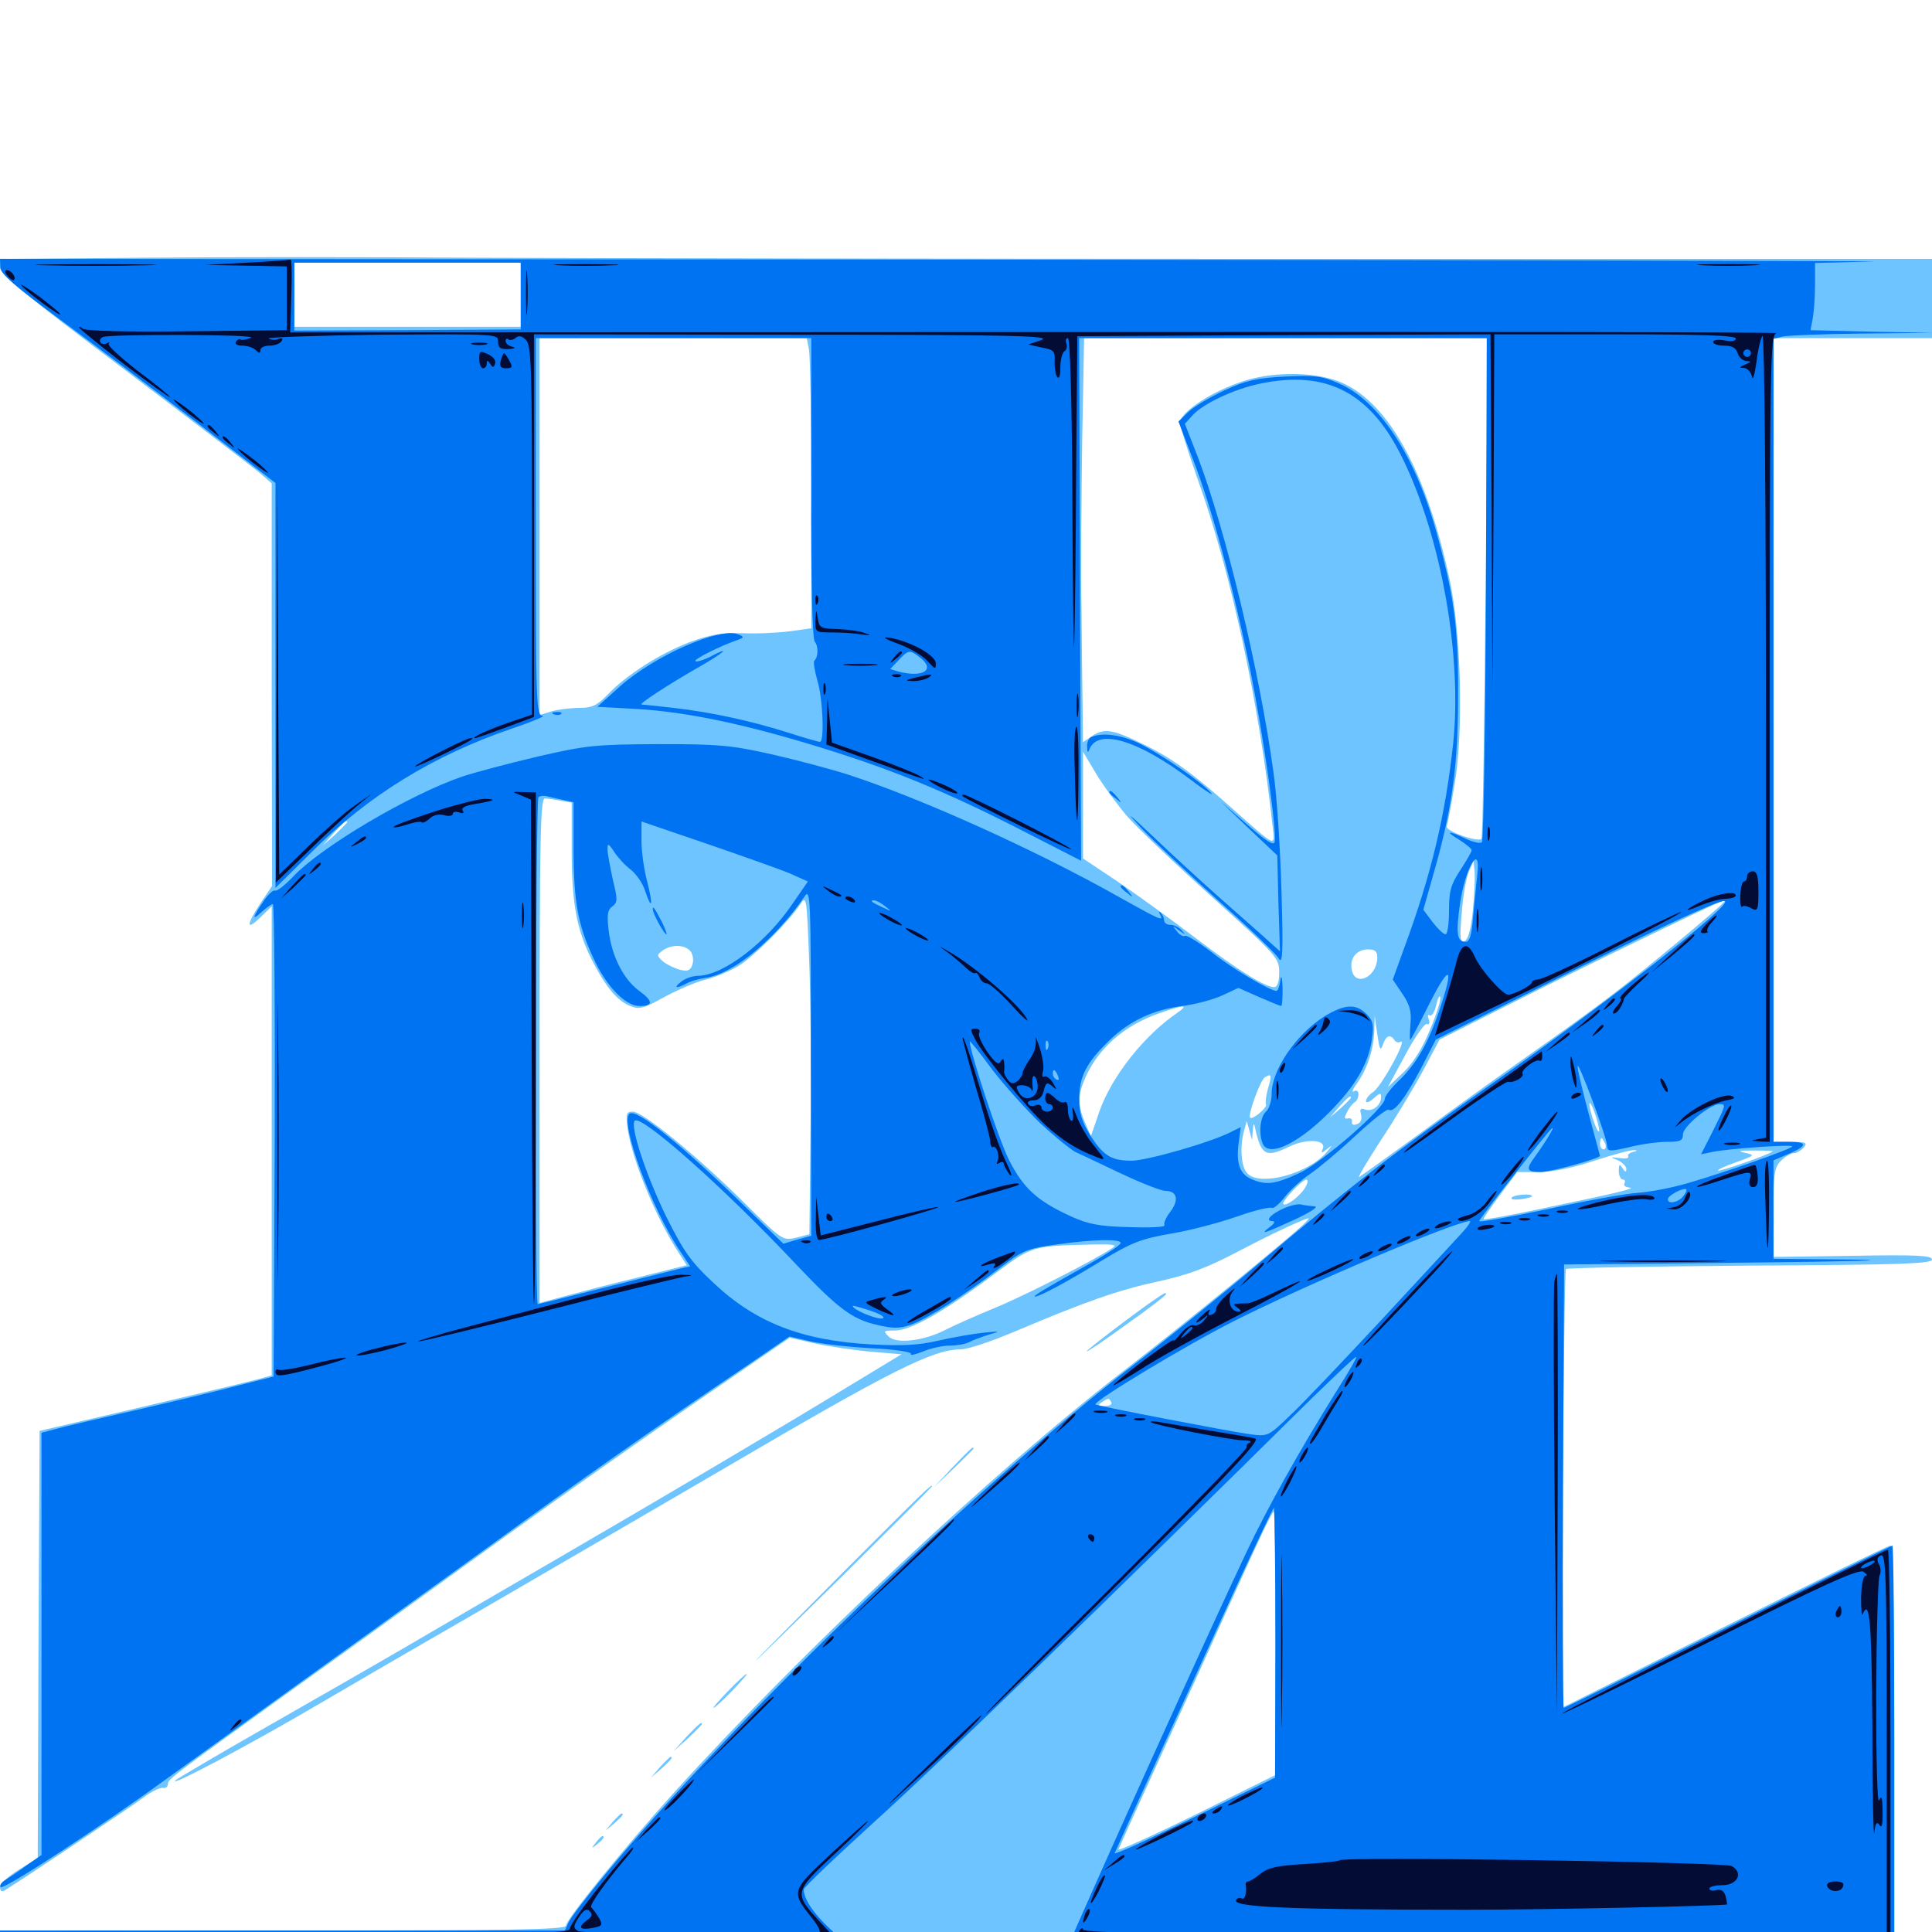 <svg xmlns="http://www.w3.org/2000/svg" viewBox="0 -1000 1000 1000">
	<path fill="#6dc4ff" d="M74.805 -866.602L0 -866.016V-861.523C0 -858.203 13.672 -846.875 64.062 -808.984C99.219 -782.422 130.859 -758.203 134.375 -755.273L140.625 -749.805V-645.703L140.82 -541.406L134.766 -532.422C127.344 -521.094 127.344 -517.969 134.766 -525.195L140.625 -530.859V-409.375V-288.086L133.594 -286.133C126.367 -284.18 85.938 -274.609 43.945 -264.844L20.508 -259.375L19.922 -148.828L19.531 -38.281L9.766 -32.227C4.297 -28.906 0 -24.805 0 -23.242C0 -21.289 0.977 -20.703 2.344 -21.484C10.352 -26.367 68.555 -65.234 74.414 -69.727C78.32 -72.656 82.812 -74.805 84.18 -74.609C85.547 -74.219 86.719 -75 86.914 -76.367C86.914 -79.102 86.719 -78.906 152.344 -126.172C183.008 -148.047 232.227 -183.594 261.719 -204.883C291.211 -226.172 336.523 -258.008 362.109 -275.586L408.789 -307.617L421.68 -304.688C428.711 -303.125 441.797 -301.172 450.586 -300.391L466.602 -299.023L440.82 -283.398C405.664 -261.914 341.797 -224.219 290.039 -194.141C266.406 -180.469 231.641 -160.156 212.891 -149.219C194.141 -138.281 159.375 -118.359 135.742 -104.883C112.109 -91.406 91.992 -79.492 90.82 -78.516C86.523 -74.219 130.859 -97.852 165.039 -117.969C173.633 -123.047 209.18 -143.75 244.141 -163.867C279.102 -184.18 337.891 -218.359 375 -240.039C461.523 -290.82 483.008 -301.562 497.266 -301.562C500.781 -301.562 513.086 -305.664 524.609 -310.547C562.5 -326.562 578.711 -332.227 599.414 -336.719C615.234 -340.234 624.414 -343.555 641.406 -352.539C653.32 -358.789 666.602 -365.234 670.898 -366.992C678.711 -370.312 678.711 -370.312 674.805 -366.406C666.797 -358.594 608.984 -311.523 581.836 -290.625C514.844 -239.062 415.43 -145.703 348.242 -71.484C323.047 -43.555 292.969 -6.445 292.969 -3.32C292.969 -1.172 265.43 -0.781 146.484 -0.781C5.273 -0.781 0 -0.586 0 2.734C0 6.25 2.734 6.445 34.375 7.617C53.32 8.203 134.766 7.812 215.625 6.836C296.289 5.859 378.516 5.664 398.242 6.445C430.859 7.422 434.18 8.008 435.156 11.328C435.547 13.281 437.5 14.844 439.453 14.844C441.211 14.844 450.977 19.141 461.133 24.414C486.133 37.5 502.344 42.188 522.461 42.188C538.281 42.188 538.867 41.992 542.969 36.328C545.117 33.203 548.828 26.562 550.977 21.68L555.078 12.5L566.406 13.281C572.656 13.477 577.344 13.281 576.758 12.305C576.367 11.523 576.758 10.938 577.93 10.938C578.906 10.938 580.469 11.914 581.055 12.891C581.836 14.062 591.602 14.648 605.078 14.453C617.578 14.258 624.219 13.867 619.727 13.477C615.039 13.086 611.328 11.719 611.328 10.547C611.328 9.18 602.148 8.789 583.984 9.57C557.812 10.352 548.633 8.789 564.062 6.25C567.969 5.664 663.672 5.273 776.367 5.469C889.258 5.859 953.32 6.445 918.945 7.031C884.57 7.617 858.594 8.594 861.328 9.18C864.844 10.156 863.867 10.352 857.422 10.547C850.781 10.547 849.609 10.156 852.539 8.984C855.273 7.812 851.953 7.227 842.383 7.422C834.57 7.617 828.125 8.398 828.125 9.18C828.125 9.961 826.367 10.352 824.219 9.961C822.07 9.57 819.922 10.156 819.141 11.133C818.555 12.305 832.812 12.891 858.789 12.891C881.055 12.891 917.969 13.281 940.82 14.062L982.227 15.43L983.398 10.352C984.57 5.859 985.742 5.078 992.383 5.078C996.484 5.078 1000 4.102 1000 3.125C1000 1.953 995.703 1.172 990.234 1.172H980.469V-99.414C980.469 -165.43 979.883 -200 978.516 -200C977.344 -200 938.672 -181.055 892.578 -158.008L808.398 -116.016L808.984 -229.102C809.375 -291.406 809.961 -342.773 810.547 -343.164C811.133 -343.75 853.906 -344.531 905.859 -344.922C982.812 -345.312 1000 -345.898 1000 -348.047C1000 -350.195 992.188 -350.586 958.984 -350L917.969 -349.414V-372.461C917.969 -392.773 918.359 -395.703 921.875 -399.219C924.023 -401.367 926.953 -403.125 928.516 -403.125C929.883 -403.125 932.227 -404.492 933.594 -406.055C935.742 -408.594 934.766 -408.984 926.953 -408.984H917.969V-616.992V-825H958.984H1000V-845.508V-866.016H669.531C487.695 -866.016 296.289 -866.406 244.141 -866.602C191.992 -866.992 115.82 -866.992 74.805 -866.602ZM269.531 -847.461V-830.859H210.938H152.344V-847.461V-864.062H210.938H269.531ZM418.75 -818.945C419.336 -815.625 419.922 -781.836 419.922 -743.75V-674.805L408.789 -673.242C402.539 -672.461 391.406 -671.875 383.789 -672.266C373.047 -672.461 367.383 -671.484 356.836 -667.578C341.602 -661.719 324.414 -650.781 314.648 -640.625C308.984 -634.766 306.445 -633.594 299.805 -633.594C295.508 -633.594 289.062 -632.812 285.547 -631.836L279.297 -629.883V-727.539V-825H348.438H417.578ZM768.945 -695.898C768.359 -624.805 767.383 -566.211 766.797 -565.82C764.844 -563.867 748.047 -569.922 748.828 -572.266C749.219 -573.438 751.172 -583.398 752.93 -594.336C757.617 -621.484 756.25 -673.242 750.195 -700.586C738.281 -755.664 719.141 -790.82 694.922 -801.758C681.055 -808.008 656.641 -808.008 640.234 -801.562C624.219 -795.703 610.352 -785.742 610.742 -781.055C610.938 -778.906 615.039 -765.82 619.922 -751.953C636.914 -704.688 651.953 -635.352 658.789 -571.484C659.961 -561.523 660.352 -561.523 639.648 -579.883C617.383 -599.805 606.445 -607.812 590.82 -615.234C575.586 -622.656 571.289 -623.242 564.844 -618.75L560.547 -615.82L560.352 -633.984C560.156 -643.945 559.961 -667.578 559.766 -686.328C559.375 -705.078 559.766 -743.945 560.156 -772.852L561.133 -825H665.625H770.117ZM583.203 -577.734C588.281 -571.875 608.203 -552.93 627.344 -535.742C661.133 -505.273 662.109 -504.102 662.109 -496.68C662.109 -491.797 661.133 -489.062 659.57 -489.062C654.883 -489.062 641.211 -497.461 619.141 -514.258C606.836 -523.633 588.477 -536.914 578.711 -543.555L560.547 -555.664V-583.203V-610.938L567.188 -599.805C570.898 -593.555 578.125 -583.789 583.203 -577.734ZM290.234 -585.547L295.898 -584.57V-559.766C295.898 -532.812 298.438 -519.141 306.055 -503.711C313.086 -489.844 319.141 -482.227 325.781 -479.492C330.859 -477.344 332.617 -477.734 343.945 -483.984C350.781 -487.695 360.352 -491.797 365.234 -492.969C370.117 -494.141 377.539 -497.266 381.836 -499.805C389.648 -504.297 408.398 -523.047 414.258 -532.031C417.383 -536.719 417.578 -535.352 418.75 -504.688C419.531 -486.914 419.922 -447.461 419.531 -416.797L418.945 -361.133L412.109 -359.375C405.078 -357.812 404.883 -357.812 384.375 -378.32C359.57 -402.734 332.617 -424.609 327.539 -424.609C324.219 -424.609 323.828 -423.633 324.805 -416.016C327.148 -399.609 339.648 -369.336 351.562 -351.172L355.469 -345.117L330.469 -338.867C316.602 -335.547 299.609 -331.055 292.383 -329.102L279.297 -325.586V-456.055C279.297 -565.625 279.688 -586.719 282.031 -586.719C283.398 -586.719 287.109 -586.133 290.234 -585.547ZM179.688 -574.414C179.688 -574.023 176.758 -571.289 173.438 -567.969L166.992 -562.305L172.656 -568.75C178.125 -574.609 179.688 -575.977 179.688 -574.414ZM762.305 -528.32C761.328 -518.555 759.766 -513.477 758.008 -512.891C755.664 -512.109 755.469 -514.648 756.641 -527.93C757.227 -536.523 758.984 -546.094 760.352 -549.023L762.695 -554.492L763.281 -548.633C763.477 -545.312 763.086 -536.328 762.305 -528.32ZM892.578 -533.398C892.578 -532.227 849.414 -496.289 833.008 -483.984C824.414 -477.344 805.078 -463.477 790.039 -452.93C775 -442.383 750 -424.414 734.375 -412.891C718.75 -401.562 704.883 -391.602 703.516 -390.82C702.344 -389.844 707.227 -398.242 714.453 -409.375C721.875 -420.508 731.641 -436.719 736.523 -445.703L745.117 -461.914L786.133 -482.617C818.555 -499.023 889.648 -533.398 892.188 -533.984C892.383 -533.984 892.578 -533.594 892.578 -533.398ZM357.422 -507.617C358.594 -506.055 359.18 -503.125 358.398 -500.781C357.422 -497.656 356.055 -497.07 351.953 -498.047C349.023 -498.828 345.117 -500.781 343.164 -502.344C339.844 -505.469 339.844 -505.664 342.969 -508.008C347.656 -511.328 354.492 -511.133 357.422 -507.617ZM712.891 -504.297C712.695 -493.945 700.977 -488.867 699.609 -498.438C698.633 -504.297 702.344 -508.594 708.203 -508.594C711.719 -508.594 712.891 -507.617 712.891 -504.297ZM740.234 -467.188C736.328 -457.617 731.641 -450 726.367 -444.922L718.359 -437.305L727.344 -453.906C732.227 -463.086 737.305 -470.312 738.477 -469.922C739.844 -469.531 740.234 -470.703 739.453 -472.461C738.867 -474.219 739.062 -475.195 740.039 -474.414C741.016 -473.828 742.578 -476.172 743.359 -479.688C744.141 -483.203 745.117 -485.156 745.508 -483.789C745.898 -482.617 743.555 -475 740.234 -467.188ZM609.375 -475.781C591.992 -463.867 575.586 -442.969 569.141 -425L564.648 -411.914L561.523 -419.141C557.812 -428.125 557.812 -432.617 561.328 -441.211C567.969 -457.031 581.836 -469.336 600.195 -475.586C612.891 -480.078 615.625 -480.078 609.375 -475.781ZM715.82 -459.375C717.383 -464.062 719.727 -464.844 721.68 -461.719C722.461 -460.547 723.828 -460.156 724.805 -460.742C729.102 -463.477 715.43 -438.086 710.742 -434.766C708.594 -433.398 707.031 -431.25 707.031 -430.078C707.031 -428.906 708.789 -429.492 710.938 -431.445C714.258 -434.375 714.844 -434.57 714.844 -432.031C714.844 -427.93 710.156 -424.219 706.445 -425.781C704.102 -426.562 703.711 -425.977 704.492 -423.047C705.078 -420.703 704.297 -418.75 702.344 -418.164C700.586 -417.383 699.414 -417.969 699.805 -419.336C700 -420.703 699.023 -421.484 697.656 -421.094C695.703 -420.703 695.703 -421.484 697.266 -424.414C698.242 -426.562 700.195 -428.906 701.172 -429.492C702.344 -430.078 703.125 -432.031 703.125 -433.594C703.125 -435.352 702.148 -435.938 700.781 -435.156C699.414 -434.375 700.195 -436.328 702.539 -439.453C707.812 -447.07 710.938 -456.641 711.328 -466.406L711.523 -474.414L712.891 -464.648C714.062 -456.641 714.453 -455.664 715.82 -459.375ZM656.25 -436.328C655.273 -432.812 654.883 -429.297 655.273 -428.32C656.25 -426.953 648.242 -420.117 647.07 -421.484C645.703 -422.656 652.344 -441.016 654.688 -442.383C658.203 -444.531 658.398 -443.75 656.25 -436.328ZM699.219 -431.836C699.219 -431.445 696.875 -429.102 693.945 -426.367L688.477 -421.68L693.164 -427.148C697.656 -432.031 699.219 -433.398 699.219 -431.836ZM827.734 -414.844C827.734 -413.281 826.562 -415.039 825.195 -418.75C823.828 -422.461 822.656 -426.953 822.656 -428.516C822.656 -430.078 823.828 -428.32 825.195 -424.609C826.562 -420.898 827.734 -416.406 827.734 -414.844ZM648.438 -414.844C648.828 -419.336 649.023 -419.336 650.195 -413.672C653.125 -401.953 655.664 -400.781 667.578 -406.641C676.367 -410.742 686.328 -410.156 684.766 -405.664C683.594 -402.93 683.984 -402.93 686.914 -405.273C689.844 -407.617 689.844 -407.422 686.719 -403.711C677.344 -392.578 652.344 -385.742 645.703 -392.578C642.383 -395.703 641.602 -406.445 643.945 -414.844L645.312 -419.727L646.68 -414.844L648.047 -409.961ZM830.859 -408.008C831.445 -406.445 831.055 -405.078 830.078 -405.078C828.906 -405.078 828.125 -406.445 828.125 -408.008C828.125 -409.57 828.516 -410.938 828.906 -410.938C829.297 -410.938 830.078 -409.57 830.859 -408.008ZM859.961 -405.664C861.133 -406.25 859.766 -406.641 856.445 -406.641C853.32 -406.641 852.148 -406.25 854.102 -405.664C855.859 -405.273 858.594 -405.273 859.961 -405.664ZM845.117 -403.711C843.359 -403.32 842.188 -402.148 842.773 -401.367C843.164 -400.391 841.211 -400.195 838.281 -400.586C833.398 -401.172 833.203 -401.172 837.5 -399.414C839.844 -398.242 841.797 -396.289 841.797 -394.922C841.797 -393.164 841.211 -393.164 839.844 -395.312C838.281 -397.656 837.891 -397.461 837.891 -393.945C837.891 -391.406 838.867 -389.453 840.039 -389.453C841.016 -389.453 841.406 -388.672 840.82 -387.5C840.234 -386.523 841.211 -385.547 843.164 -385.352C847.656 -385.156 838.477 -382.812 799.805 -374.805C782.617 -371.094 768.359 -368.555 767.969 -368.945C767.578 -369.336 771.484 -374.805 776.367 -381.445L785.352 -393.359H796.484C803.516 -393.359 814.258 -395.508 825.195 -399.219C834.961 -402.344 844.141 -404.883 845.703 -404.688C847.656 -404.688 847.656 -404.297 845.117 -403.711ZM917.578 -404.102C916.211 -402.539 889.844 -393.359 889.258 -394.141C888.867 -394.531 892.969 -396.484 898.633 -398.438C908.398 -401.953 908.594 -402.148 903.125 -403.32C899.023 -404.297 900.391 -404.492 907.812 -404.492C913.477 -404.492 917.773 -404.297 917.578 -404.102ZM891.992 -401.953C892.773 -402.539 891.602 -403.125 889.453 -402.93C887.305 -402.93 886.719 -402.344 888.281 -401.758C889.648 -401.172 891.406 -401.367 891.992 -401.953ZM675.781 -385.742C673.438 -381.25 665.82 -375.391 664.258 -376.758C663.086 -377.93 674.023 -389.453 676.172 -389.453C677.148 -389.453 676.953 -387.695 675.781 -385.742ZM854.883 -386.328C855.664 -386.914 854.492 -387.5 852.344 -387.305C850.195 -387.305 849.609 -386.719 851.172 -386.133C852.539 -385.547 854.297 -385.742 854.883 -386.328ZM576.172 -354.297C566.992 -348.047 531.445 -329.883 515.43 -323.242C505.078 -318.945 493.164 -313.672 489.062 -311.523C477.93 -305.859 463.867 -304.297 459.961 -308.203C457.031 -311.133 457.227 -311.328 463.281 -311.328C471.289 -311.328 488.672 -321.094 514.258 -340.234C534.57 -355.273 533.594 -355.078 566.406 -355.859C575.586 -356.055 578.32 -355.664 576.172 -354.297ZM575.195 -274.219C575.781 -273.047 574.414 -272.266 571.875 -272.266C568.359 -272.266 567.969 -272.656 570.312 -274.219C574.023 -276.562 573.828 -276.562 575.195 -274.219ZM585.352 -271.094C586.133 -271.68 584.961 -272.266 582.812 -272.07C580.664 -272.07 580.078 -271.484 581.641 -270.898C583.008 -270.312 584.766 -270.508 585.352 -271.094ZM660.156 -149.414V-81.25L619.141 -60.938C596.484 -49.805 578.32 -41.602 578.906 -42.773C579.297 -43.75 589.062 -65.43 600.586 -90.625C612.109 -115.82 627.734 -150.195 635.156 -166.797C654.297 -208.984 658.398 -217.578 659.375 -217.578C659.766 -217.578 660.156 -186.914 660.156 -149.414ZM602.93 12.305C607.031 11.914 604.297 11.523 596.68 11.523C589.258 11.523 585.938 11.914 589.258 12.305C592.773 12.695 599.023 12.695 602.93 12.305ZM782.422 -380.078C783.398 -381.641 792.969 -382.422 792.969 -380.859C792.969 -380.469 790.43 -379.688 787.305 -379.297C783.984 -378.906 781.836 -379.102 782.422 -380.078ZM597.656 -327.344C588.672 -321.289 562.5 -301.367 562.5 -300.586C562.5 -300 571.68 -306.25 583.008 -314.453C594.336 -322.461 603.516 -329.492 603.516 -330.078C603.516 -331.25 603.125 -331.055 597.656 -327.344ZM493.164 -240.625L483.398 -230.273L493.75 -240.039C499.219 -245.312 503.906 -250 503.906 -250.195C503.906 -251.758 502.148 -250 493.164 -240.625ZM437.109 -186.914C412.695 -162.305 391.992 -141.602 391.211 -140.43C390.43 -139.453 410.547 -159.18 436.133 -184.375C461.523 -209.57 482.422 -230.469 482.422 -230.664C482.422 -232.227 478.125 -227.93 437.109 -186.914ZM376.953 -124.805C372.266 -119.922 368.75 -116.016 369.336 -116.016C369.922 -116.016 374.219 -119.922 378.906 -124.805C383.594 -129.688 387.109 -133.594 386.523 -133.594C385.938 -133.594 381.641 -129.688 376.953 -124.805ZM355.273 -100.977L348.633 -93.555L356.055 -100.195C359.961 -103.906 363.281 -107.227 363.281 -107.617C363.281 -109.18 361.719 -107.617 355.273 -100.977ZM341.602 -85.352L336.914 -79.883L342.383 -84.57C347.266 -89.062 348.633 -90.625 347.07 -90.625C346.68 -90.625 344.336 -88.281 341.602 -85.352ZM317.188 -57.031L313.477 -52.539L317.969 -56.25C322.07 -59.766 323.242 -61.328 321.68 -61.328C321.289 -61.328 319.336 -59.375 317.188 -57.031ZM308.398 -46.289C305.859 -43.164 306.055 -42.969 309.18 -45.508C312.305 -48.047 313.281 -49.609 311.719 -49.609C311.328 -49.609 309.766 -48.047 308.398 -46.289ZM636.719 8.984C653.125 7.227 712.891 8.008 712.891 9.961C712.891 10.938 713.867 10.547 714.844 8.984C716.016 7.227 716.797 7.031 716.797 8.398C716.797 9.57 720.117 11.133 724.219 11.523C728.125 11.914 709.57 12.305 682.617 12.305C635.742 12.305 618.164 11.133 636.719 8.984ZM728.125 8.398C730.469 8.789 732.422 9.961 732.422 10.938C732.422 11.719 751.562 12.5 775 12.5C819.922 12.305 822.266 11.719 784.18 9.961C740.039 7.812 723.633 7.422 728.125 8.398ZM322.266 11.328C322.266 12.5 320.898 12.891 319.336 12.109C317.773 11.523 316.406 11.914 316.406 12.891C316.406 16.211 415.234 15.234 425.781 11.914L434.57 9.18L419.531 9.57C411.133 9.766 404.297 10.547 404.297 11.328C404.297 12.305 403.32 12.891 402.148 12.891C401.172 12.891 400.781 11.914 401.367 10.742C402.344 9.375 390.234 8.984 362.5 9.18C337.695 9.375 322.266 10.156 322.266 11.328ZM374.609 12.305C376.367 11.719 374.414 11.328 370.117 11.523C365.82 11.523 364.258 11.914 366.797 12.305C369.141 12.695 372.656 12.695 374.609 12.305ZM262.305 12.305C257.031 11.914 261.328 11.719 271.484 11.719C281.641 11.719 285.938 11.914 280.859 12.305C275.586 12.695 267.383 12.695 262.305 12.305Z"/>
	<path fill="#0073f3" d="M0.195 -861.719C0.195 -858.203 7.617 -851.953 30.859 -834.766C47.656 -822.461 79.688 -798.242 101.953 -781.25L142.578 -750V-645.117V-540.43L161.719 -559.375C190.625 -588.281 224.414 -608.984 264.844 -622.852C275.391 -626.367 282.617 -629.492 280.859 -629.492C277.539 -629.688 277.344 -635.742 277.344 -727.344V-825H348.633H419.922V-747.656C419.727 -699.414 420.508 -669.531 421.68 -667.969C423.633 -665.625 423.633 -659.961 421.484 -658.008C420.898 -657.422 421.68 -652.734 423.047 -647.852C425.977 -638.281 426.758 -616.016 424.414 -616.016C423.438 -616.016 416.211 -618.164 408.203 -620.703C388.672 -626.953 367.578 -631.445 348.633 -633.594C340.039 -634.57 332.617 -635.352 332.031 -635.352C330.469 -635.547 345.898 -645.703 361.328 -654.492C375.391 -662.5 379.102 -666.211 366.992 -659.766C363.672 -658.203 360.547 -657.227 359.961 -657.812C358.984 -658.789 373.047 -665.82 382.812 -669.141C385.156 -670.117 384.961 -670.508 382.031 -671.68C372.656 -675.586 338.672 -660.547 320.898 -644.727L309.18 -634.18L330.078 -633.008C355.859 -631.445 386.328 -625 424.805 -613.086C462.695 -601.367 489.648 -590.234 528.32 -570.508L559.57 -554.492L558.984 -689.844L558.594 -825H664.062H769.531L769.141 -695.312C768.75 -624.023 767.969 -564.844 766.992 -564.062C766.211 -563.281 762.5 -564.062 758.789 -565.82C749.414 -570.312 747.656 -569.922 755.469 -565.234C758.789 -563.086 761.719 -560.742 761.719 -559.961C761.719 -558.984 758.984 -554.492 755.859 -549.609C750.977 -542.188 750 -538.867 750 -528.711C750 -521.875 749.219 -516.406 748.242 -516.406C747.07 -516.406 744.141 -519.336 741.406 -522.852L736.719 -529.102L741.406 -545.703C751.367 -579.883 754.688 -602.734 754.688 -639.453C754.883 -675.977 752.539 -692.188 742.969 -726.367C732.031 -764.844 713.477 -792.773 692.969 -801.562C683.984 -805.469 680.273 -805.859 664.844 -805.078C650 -804.297 644.531 -802.93 633.594 -797.852C626.172 -794.336 617.773 -789.453 615.039 -786.719L609.961 -781.836L617.383 -762.5C626.953 -738.086 638.477 -695.898 647.266 -652.539C654.102 -618.359 660.938 -569.922 659.766 -564.258C659.375 -562.109 655.469 -564.453 645.508 -573.242L631.836 -585.156L646.484 -571.094L661.133 -557.227L661.719 -532.422L662.5 -507.617L656.836 -512.695C653.906 -515.43 642.969 -525 632.812 -533.984C622.656 -542.969 606.445 -557.812 596.68 -567.188C583.398 -579.688 582.031 -580.664 590.82 -571.289C597.266 -564.453 615.234 -547.656 630.859 -533.594C646.484 -519.727 660.352 -506.445 661.719 -504.102C663.867 -500.391 664.258 -505.859 663.281 -538.867C662.695 -560.352 660.938 -587.891 659.18 -600C651.953 -652.93 634.375 -725.586 620.117 -763.086L613.281 -780.664L617.578 -785.352C623.047 -791.211 638.867 -798.633 651.953 -801.367C686.914 -808.789 709.766 -796.68 726.367 -761.914C746.289 -720.703 756.836 -659.961 752.148 -615.039C748.047 -577.539 740.82 -547.266 726.758 -509.18L720.898 -492.969L725.781 -485.742C729.688 -480.078 730.664 -476.367 730.078 -470.117C729.688 -465.43 729.688 -461.719 729.883 -461.719C730.273 -461.719 734.766 -470.312 740.039 -480.859C750.586 -501.562 752.734 -500 745.117 -477.344C739.258 -459.961 733.008 -449.219 723.828 -440.43C719.922 -436.719 716.797 -432.617 716.797 -431.25C716.797 -426.562 684.766 -398.633 672.852 -392.969C659.961 -386.914 655.078 -386.328 647.461 -389.844C641.602 -392.383 639.648 -398.242 641.211 -408.984L642.188 -416.602L637.109 -414.062C626.953 -408.789 593.555 -399.219 585.742 -399.219C575.195 -399.219 571.094 -401.758 564.258 -412.5C559.961 -419.336 558.594 -423.828 558.594 -431.25C558.594 -442.773 562.305 -450 574.219 -461.523C584.766 -471.68 596.875 -477.344 611.914 -479.297C618.555 -480.078 627.93 -482.617 632.617 -484.766L641.016 -488.672L651.562 -483.984C657.422 -481.445 662.695 -479.297 663.086 -479.297C663.672 -479.297 663.867 -483.398 663.867 -488.672C663.672 -494.336 663.086 -495.703 662.695 -492.578C662.305 -489.453 661.328 -487.109 660.742 -487.109C657.422 -487.109 638.086 -498.438 627.539 -506.836C620.703 -512.109 614.453 -516.016 613.477 -515.625C612.5 -515.039 610.547 -516.016 609.18 -517.969C606.641 -521.094 606.836 -521.094 610.352 -518.359C613.672 -516.016 613.867 -516.016 611.719 -518.359C610.352 -519.922 607.812 -521.289 605.859 -521.289C604.102 -521.289 602.539 -522.266 602.539 -523.633C602.539 -524.805 601.758 -526.562 600.781 -527.539C599.805 -528.516 599.609 -528.125 600.391 -526.758C602.539 -522.852 600.781 -523.633 579.492 -535.547C535.938 -560.156 475.977 -587.109 438.477 -599.219C429.883 -601.953 412.305 -606.641 399.414 -609.57C378.516 -614.258 372.266 -614.844 340.82 -614.844C308.008 -614.648 303.711 -614.258 278.32 -608.398C263.281 -604.883 245.703 -600.195 239.258 -598.047C211.914 -588.672 166.211 -561.719 151.562 -546.094C147.266 -541.602 143.164 -538.477 142.383 -539.062C141.602 -539.453 139.258 -537.5 137.109 -534.57C130.664 -525.195 130.078 -523.047 135.156 -527.734C137.695 -530.078 140.43 -532.031 141.211 -532.031C141.992 -532.031 142.383 -476.953 142.188 -409.766L141.602 -287.5L123.047 -282.812C112.891 -280.078 89.062 -274.414 70.312 -270.117C51.562 -265.82 32.812 -261.523 28.906 -260.352L21.484 -258.398V-149.219V-39.844L13.867 -34.57C9.766 -31.445 4.688 -28.125 2.734 -26.953C0.586 -25.586 -0.391 -24.023 0.391 -23.242C1.953 -21.68 53.516 -55.469 85.938 -79.102C95.117 -85.742 123.633 -106.25 149.414 -124.805C175.195 -143.359 220.508 -175.977 250.195 -197.461C300.977 -234.375 338.477 -260.742 387.5 -293.75L408.594 -308.203L419.727 -305.664C425.781 -304.297 440.039 -302.734 451.562 -302.148C463.477 -301.562 472.07 -300.195 471.484 -299.219C470.898 -298.242 473.633 -298.828 477.539 -300.391C481.641 -302.148 487.891 -303.516 491.406 -303.516C495.117 -303.516 499.609 -304.297 501.562 -305.273C503.32 -306.25 508.008 -308.008 511.719 -309.18C518.164 -310.938 517.969 -311.133 508.789 -310.156C503.516 -309.57 492.969 -307.812 485.547 -306.055C475.586 -303.711 466.797 -303.32 451.367 -304.102C415.039 -306.055 391.016 -315.43 369.141 -336.133C357.617 -346.875 353.906 -352.148 344.727 -370.508C334.375 -391.797 325.977 -417.188 328.516 -419.922C332.031 -423.242 375.391 -384.57 412.305 -345.312C433.594 -322.852 441.016 -317.188 453.906 -314.258C462.109 -312.305 465.625 -312.305 471.289 -314.258C479.688 -317.188 499.414 -329.688 517.578 -343.75C529.492 -352.93 531.641 -353.711 546.875 -355.859C566.211 -358.594 580.078 -358.789 580.078 -356.641C580.078 -355.664 573.242 -351.172 565.039 -346.484C539.844 -332.422 534.18 -328.906 535.742 -328.906C538.086 -328.906 551.367 -335.938 570.508 -347.656C585.938 -357.031 590.82 -358.789 606.25 -361.523C616.016 -363.086 631.25 -367.188 640.234 -370.312C649.023 -373.438 657.227 -375.391 658.203 -374.805C659.18 -374.219 662.109 -376.758 665.039 -380.469C667.773 -383.984 673.633 -389.453 678.125 -392.383C682.422 -395.312 692.969 -404.102 701.562 -412.109C710.156 -420.117 717.773 -426.172 718.75 -425.586C721.484 -423.828 727.148 -431.25 735.547 -447.07L743.164 -461.914L794.922 -487.891C852.734 -516.992 890.039 -534.57 892.773 -533.594C897.07 -532.031 835.352 -483.594 772.461 -439.258C721.875 -403.711 697.852 -385.156 653.516 -347.656C634.57 -331.641 604.883 -307.617 587.5 -294.141C504.492 -230.078 378.906 -109.18 313.477 -30.078C304.102 -18.75 295.508 -7.617 294.336 -5.078L292.383 -0.781H146.094H0V3.516V7.617L216.602 6.445L433.398 5.078L438.867 9.57C465.43 31.445 510.156 45.898 534.961 41.016C540.625 39.844 542.188 37.891 549.414 22.461L557.617 5.078L773.438 4.883C892.188 4.688 991.992 3.906 995.117 3.125C1000.195 1.758 999.414 1.562 990.82 1.367L980.469 1.172V-99.414C980.469 -154.688 980.078 -200 979.492 -200C979.102 -200 940.625 -181.055 894.531 -158.008C848.242 -134.961 809.961 -116.016 809.375 -116.016C808.984 -116.016 808.789 -167.578 808.984 -230.859L809.57 -345.508L905.273 -346.484C958.008 -347.07 982.227 -347.656 959.57 -348.047L917.969 -348.438V-374.023V-399.414L925.781 -402.734C935.742 -407.031 935.742 -408.984 925.781 -408.984H917.969V-616.797V-824.609L922.461 -825.781C924.805 -826.367 943.555 -827.148 963.867 -827.344L1000.977 -827.734L968.945 -828.32L937.109 -829.102L938.281 -835.156C938.867 -838.477 939.453 -846.289 939.453 -852.539V-863.867L969.336 -864.648C985.547 -864.844 774.219 -865.43 499.609 -865.625L0 -866.016ZM269.531 -846.875V-829.492L210.938 -829.102L152.344 -828.906V-846.484V-864.062H210.938H269.531ZM476.562 -659.375C484.18 -653.125 477.539 -649.219 465.234 -652.344L460.742 -653.711L465.039 -658.203C470.312 -663.867 470.898 -663.867 476.562 -659.375ZM272.852 -593.359C273.633 -593.945 272.461 -594.531 270.312 -594.336C268.164 -594.336 267.578 -593.75 269.141 -593.164C270.508 -592.578 272.266 -592.773 272.852 -593.359ZM286.523 -591.406C287.305 -591.992 286.133 -592.578 283.984 -592.383C281.836 -592.383 281.25 -591.797 282.812 -591.211C284.18 -590.625 285.938 -590.82 286.523 -591.406ZM297.461 -589.258C298.633 -589.844 297.656 -590.234 294.922 -590.234C292.188 -590.234 291.211 -589.844 292.578 -589.258C293.75 -588.867 296.094 -588.867 297.461 -589.258ZM291.602 -585.938L296.875 -584.766V-561.523C296.875 -533.398 299.023 -521.68 307.031 -504.297C313.672 -489.648 323.633 -479.297 331.055 -479.297C338.281 -479.297 338.086 -481.836 330.859 -487.109C322.656 -493.164 316.602 -505.078 315.039 -518.359C314.062 -526.562 314.453 -529.102 316.992 -530.859C319.727 -533.008 319.727 -534.375 317.188 -544.727C315.82 -551.172 314.453 -558.203 314.453 -560.352C314.453 -563.672 314.844 -563.672 317.969 -558.984C319.727 -556.25 323.633 -551.953 326.562 -549.805C329.492 -547.461 332.812 -542.578 333.984 -538.672C337.5 -528.125 338.086 -531.836 334.961 -543.75C333.398 -549.609 332.031 -558.984 332.031 -564.648V-574.805L365.82 -563.281C384.57 -556.836 403.906 -550 408.984 -547.852L418.164 -543.75L410.352 -532.422C396.68 -512.109 374.414 -495.117 361.328 -494.922C358.594 -494.922 354.688 -493.555 352.734 -491.992C348.438 -488.672 349.805 -488.086 355.078 -490.82C356.836 -491.992 361.719 -493.359 365.625 -493.945C379.883 -496.094 401.367 -514.062 416.406 -535.938C419.531 -540.625 419.727 -536.133 419.727 -450.586L419.922 -360.352L412.695 -358.398L405.469 -356.25L385.742 -375.391C352.93 -407.422 329.883 -425.977 325.977 -423.633C320.312 -420.117 337.305 -373.828 352.344 -351.953L357.227 -344.531L351.953 -343.359C349.023 -342.578 331.641 -338.281 313.086 -333.594C294.531 -328.906 278.906 -325 278.32 -325C276.758 -325 277.148 -585.938 278.711 -587.305C279.492 -588.086 281.445 -588.281 283.008 -587.891C284.766 -587.5 288.477 -586.523 291.602 -585.938ZM764.648 -547.266C764.062 -542.578 763.281 -533.008 762.5 -525.781C761.719 -516.016 760.742 -512.5 758.594 -512.5C754.102 -512.5 753.516 -516.797 755.664 -532.031C758.203 -550.586 766.602 -564.648 764.648 -547.266ZM422.852 -546.094C423.438 -546.68 422.461 -547.852 420.508 -548.438C417.773 -549.609 417.578 -549.414 419.336 -547.461C420.703 -546.094 422.266 -545.508 422.852 -546.094ZM458.203 -530.859C461.719 -528.125 461.719 -528.125 457.031 -530.273C450.977 -533.008 450 -533.984 452.344 -533.984C453.516 -533.984 456.055 -532.617 458.203 -530.859ZM523.633 -487.695C522.266 -489.453 520.703 -491.016 520.312 -491.016C518.75 -491.016 519.727 -489.453 523.047 -486.914C525.977 -484.375 526.172 -484.57 523.633 -487.695ZM538.477 -418.555C545.898 -411.719 554.102 -405.078 556.641 -403.711C559.375 -402.539 569.922 -397.461 580.273 -392.578C590.625 -387.695 600.977 -383.594 603.32 -383.594C609.375 -383.594 610.352 -378.711 605.664 -372.656C603.516 -369.922 602.148 -366.797 602.734 -365.82C603.32 -364.844 595.117 -364.453 584.375 -364.844C568.75 -365.234 563.086 -366.406 554.102 -370.508C536.719 -378.516 529.688 -384.961 522.266 -399.609C516.992 -409.961 501.953 -455.664 501.953 -460.938C501.953 -461.523 507.227 -455.078 513.477 -446.484C519.922 -438.086 531.25 -425.586 538.477 -418.555ZM542.383 -457.422C541.797 -455.859 541.211 -456.445 541.211 -458.594C541.016 -460.742 541.602 -461.914 542.188 -461.133C542.773 -460.547 542.969 -458.789 542.383 -457.422ZM831.836 -406.836C832.031 -403.906 833.203 -403.906 843.359 -406.25C849.414 -407.812 858.203 -408.984 862.891 -408.984C869.727 -408.984 871.094 -409.57 871.094 -412.891C871.094 -416.992 885.156 -428.516 890.039 -428.516C893.555 -428.516 893.359 -428.125 886.523 -414.453L880.469 -402.539L886.133 -403.711C894.141 -405.469 927.734 -407.812 927.734 -406.641C927.734 -405.469 893.555 -393.359 873.242 -387.5C865.234 -385.156 853.711 -383.008 847.852 -382.617C841.797 -382.227 820.898 -378.516 801.367 -374.219C781.641 -370.117 765.625 -367.188 765.625 -367.969C765.625 -369.141 799.023 -411.719 803.125 -415.82C805.664 -418.164 799.414 -408.008 794.531 -401.367C789.648 -394.727 790.039 -393.359 797.461 -393.359C802.539 -393.359 828.125 -400.391 828.125 -401.758C828.125 -401.953 825.391 -411.914 822.266 -423.633C819.141 -435.547 816.406 -446.484 816.602 -448.047C816.602 -451.758 831.836 -411.133 831.836 -406.836ZM547.656 -442.969C548.242 -441.406 548.047 -440.625 546.875 -441.211C545.703 -441.797 544.922 -443.164 544.922 -444.336C544.922 -447.07 546.289 -446.484 547.656 -442.969ZM871.094 -380.664C868.555 -377.539 863.281 -376.562 863.281 -379.297C863.281 -381.25 871.484 -385.547 872.852 -384.375C873.242 -383.984 872.461 -382.422 871.094 -380.664ZM755.664 -360.742C751.953 -356.641 733.398 -336.719 714.453 -316.211C695.508 -295.898 674.805 -274.023 668.164 -267.773C656.445 -256.445 656.25 -256.445 647.07 -257.617C638.086 -258.789 567.773 -272.266 566.992 -273.047C565.43 -274.414 612.891 -303.125 638.672 -316.211C677.148 -335.547 752.734 -367.578 760.742 -367.969C761.719 -367.969 759.375 -364.648 755.664 -360.742ZM456.641 -317.578C453.711 -316.992 441.406 -322.07 441.406 -324.023C441.406 -324.414 445.508 -323.242 450.781 -321.484C456.055 -319.727 458.594 -317.969 456.641 -317.578ZM691.602 -279.688C672.852 -249.609 656.055 -219.727 644.922 -196.094C624.805 -153.516 564.453 -20.117 545.703 23.633L539.844 37.305L518.555 37.109C499.023 37.109 495.508 36.523 481.25 30.859C449.609 18.359 416.016 -8.984 416.016 -22.07C416.016 -23.047 433.398 -39.648 454.492 -58.789C486.523 -87.695 575.586 -174.023 678.906 -276.172C691.016 -287.891 701.172 -297.656 701.953 -297.656C702.539 -297.656 697.852 -289.453 691.602 -279.688ZM660.156 -149.805L659.961 -79.883L617.969 -59.375C594.922 -48.047 576.367 -39.648 576.953 -40.82C577.93 -43.359 616.016 -126.758 640.039 -179.102C650.391 -201.367 658.984 -219.531 659.375 -219.531C659.766 -219.531 660.156 -188.086 660.156 -149.805ZM337.891 -529.297C337.891 -527.148 343.75 -516.406 344.922 -516.406C345.312 -516.406 344.336 -519.336 342.578 -522.852C338.867 -529.883 337.891 -531.445 337.891 -529.297ZM286.719 -630.273C285.156 -630.859 285.742 -631.445 287.891 -631.445C290.039 -631.641 291.211 -631.055 290.43 -630.469C289.844 -629.883 288.086 -629.688 286.719 -630.273ZM565.039 -618.555C563.672 -618.164 562.5 -615.82 562.695 -613.477C562.695 -610.547 563.086 -610.156 563.867 -612.109C568.164 -623.242 589.062 -616.992 616.211 -596.484C623.633 -590.82 628.516 -587.695 626.953 -589.453C622.852 -594.531 601.953 -608.984 590.43 -614.844C581.055 -619.531 570.898 -621.094 565.039 -618.555ZM574.219 -589.844C574.219 -589.453 575.781 -587.891 577.734 -586.523C580.664 -583.984 580.859 -584.18 578.32 -587.305C575.781 -590.43 574.219 -591.406 574.219 -589.844ZM580.078 -541.016C580.078 -540.625 581.641 -539.062 583.594 -537.695C586.523 -535.156 586.719 -535.352 584.18 -538.477C581.641 -541.602 580.078 -542.578 580.078 -541.016ZM685.352 -473.828C670.703 -464.453 658.203 -446.094 658.203 -433.789C658.203 -430.078 656.836 -425.977 655.273 -424.609C652.344 -422.07 651.367 -413.672 653.516 -408.203C656.641 -400.195 673.828 -408.984 690.625 -426.953C702.539 -439.453 708.594 -450.586 710.156 -462.5C711.133 -469.531 710.742 -471.68 707.227 -475.195C701.758 -480.664 695.898 -480.273 685.352 -473.828ZM664.648 -374.609C657.812 -371.68 654.492 -367.969 658.594 -367.969C660.156 -367.773 659.766 -366.797 657.422 -365.039C651.562 -360.547 654.297 -361.523 670.117 -368.75C678.906 -372.852 682.812 -375.586 680.273 -375.586C677.93 -375.781 675 -376.172 673.438 -376.562C672.07 -376.953 668.164 -376.172 664.648 -374.609Z"/>
	<path fill="#020c35" d="M127.93 -864.062L106.445 -862.891L127.539 -862.5L148.438 -862.109V-845.508V-829.102L96.484 -828.516C65.625 -828.125 43.945 -828.711 42.773 -829.883C41.797 -830.859 41.016 -831.055 41.016 -830.469C41.016 -829.883 51.562 -821.289 64.453 -811.328C77.344 -801.562 87.891 -793.945 87.891 -794.531C87.891 -795.117 80.469 -801.172 71.289 -808.008C62.305 -815.039 55.469 -821.289 56.25 -822.07C57.031 -823.047 56.641 -823.047 55.273 -822.266C54.102 -821.68 52.539 -821.875 51.953 -822.852C51.367 -823.828 51.953 -825 53.32 -825.586C57.617 -827.148 133.984 -826.953 129.883 -825.195C127.734 -824.219 125.391 -823.828 124.609 -824.219C123.828 -824.805 122.852 -824.219 122.07 -823.047C121.484 -821.875 122.852 -821.094 125.391 -821.094C127.93 -821.094 131.055 -820.117 132.422 -818.75C134.18 -816.992 134.766 -816.992 134.766 -818.75C134.766 -820.117 136.914 -821.094 139.453 -821.094C142.188 -821.094 144.922 -822.07 145.703 -823.438C146.68 -824.805 146.094 -825.195 144.141 -824.609C142.578 -823.828 140.234 -824.023 139.062 -824.805C137.891 -825.391 164.062 -826.367 197.266 -826.758C257.422 -827.148 257.812 -827.148 257.812 -823.242C257.812 -819.922 258.984 -819.141 263.281 -819.336C266.406 -819.531 267.188 -819.922 265.234 -820.508C263.281 -820.898 261.719 -822.266 261.719 -823.438C261.719 -824.609 262.305 -825 263.086 -824.414C263.672 -823.633 265.43 -824.023 266.797 -825C268.359 -826.562 270.117 -826.172 272.266 -824.023C275 -821.094 275.391 -810.352 275.391 -725.391V-630.078L263.281 -625.977C252.539 -622.266 243.164 -617.969 246.094 -617.969C246.68 -617.969 253.711 -620.508 261.719 -623.438L276.367 -628.906V-727.93V-826.953L411.133 -826.758C523.633 -826.758 544.727 -826.172 539.062 -824.023L532.227 -821.68L539.258 -820.117C545.508 -818.945 546.094 -818.164 545.898 -813.281C545.703 -810.156 546.289 -806.445 547.07 -805.078C548.242 -803.516 548.828 -805.273 548.828 -809.766C548.828 -813.672 549.805 -817.578 550.977 -818.164C552.148 -818.945 552.539 -820.703 551.953 -822.266C551.367 -823.828 551.758 -825 552.734 -825C553.906 -825 554.883 -791.602 555.078 -735.742C555.273 -686.523 555.859 -656.055 556.055 -667.773C556.445 -679.688 556.836 -720.117 557.031 -757.617L557.617 -825.977L664.453 -826.562L771.484 -826.953L772.07 -735.742L772.461 -644.336L773.047 -735.742L773.438 -826.953H835.938C880.859 -826.953 898.438 -826.367 898.438 -824.805C898.438 -823.438 896.289 -823.047 892.578 -823.828C889.258 -824.414 886.719 -824.023 886.719 -823.047C886.719 -821.875 889.258 -821.094 892.383 -821.094C896.484 -821.094 898.633 -819.922 899.414 -817.188C900 -815.039 902.148 -813.281 903.906 -813.086C906.641 -813.086 906.445 -812.695 903.32 -811.328C900.195 -809.961 900 -809.57 902.734 -809.57C904.492 -809.375 906.25 -807.422 906.836 -805.078C907.227 -802.539 908.203 -806.055 909.18 -812.891C909.961 -819.531 911.523 -825.586 912.305 -826.172C913.281 -826.758 914.062 -736.328 914.062 -619.141V-411.133L909.766 -410.352C905.859 -409.57 906.055 -409.57 910.742 -409.18L916.016 -408.984V-617.773C916.016 -815.039 916.211 -826.758 919.531 -827.539C921.289 -828.125 749.023 -828.32 536.523 -828.125L150.195 -827.93L150.781 -847.07C151.172 -857.422 150.977 -865.82 150.391 -865.625C149.805 -865.43 139.844 -864.648 127.93 -864.062ZM906.25 -817.188C906.25 -816.211 905.469 -815.234 904.297 -815.234C903.32 -815.234 902.344 -816.211 902.344 -817.188C902.344 -818.359 903.32 -819.141 904.297 -819.141C905.469 -819.141 906.25 -818.359 906.25 -817.188ZM272.266 -848.438C272.266 -838.281 272.461 -833.984 272.852 -839.258C273.242 -844.336 273.242 -852.539 272.852 -857.812C272.461 -862.891 272.266 -858.594 272.266 -848.438ZM23.828 -862.695C10.156 -862.891 21.875 -863.281 49.805 -863.281C77.734 -863.281 88.867 -862.891 74.609 -862.695C60.352 -862.305 37.5 -862.305 23.828 -862.695ZM289.453 -862.695C282.227 -863.086 288.672 -863.281 303.711 -863.281C318.75 -863.281 324.609 -862.891 316.797 -862.695C308.984 -862.305 296.68 -862.305 289.453 -862.695ZM881.445 -862.695C874.023 -863.086 880.078 -863.281 894.531 -863.281C908.984 -863.281 915.039 -863.086 907.812 -862.695C900.391 -862.305 888.672 -862.305 881.445 -862.695ZM3.906 -857.227C5.273 -855.469 6.836 -854.688 7.227 -855.078C8.594 -856.445 5.859 -860.156 3.516 -860.156C2.344 -860.156 2.344 -858.984 3.906 -857.227ZM11.133 -852.148C13.867 -848.828 31.25 -835.938 31.25 -837.305C31.25 -837.891 26.172 -841.992 20.117 -846.68C13.867 -851.172 9.766 -853.711 11.133 -852.148ZM244.727 -821.68C242.773 -822.266 244.336 -822.656 248.047 -822.656C251.758 -822.656 253.32 -822.266 251.562 -821.68C249.609 -821.289 246.484 -821.289 244.727 -821.68ZM248.047 -814.062C248.047 -811.523 249.023 -809.375 250 -809.375C251.172 -809.375 251.953 -810.547 251.953 -811.914C251.953 -813.672 252.344 -813.672 253.711 -811.719C255.078 -809.57 255.469 -809.57 256.25 -811.719C256.836 -813.281 255.469 -815.234 252.734 -816.602C248.438 -818.555 248.047 -818.359 248.047 -814.062ZM259.18 -813.281C258.398 -810.352 259.18 -809.375 261.914 -809.375C265.234 -809.375 265.43 -809.961 263.672 -813.281C262.5 -815.43 261.328 -817.188 260.938 -817.188C260.547 -817.188 259.766 -815.43 259.18 -813.281ZM89.844 -793.164C89.844 -792.578 93.359 -789.258 97.656 -785.938C101.953 -782.617 105.469 -780.273 105.469 -780.664C105.469 -781.25 101.953 -784.57 97.656 -787.891C93.359 -791.211 89.844 -793.555 89.844 -793.164ZM107.422 -779.297C107.422 -778.906 108.984 -777.344 110.938 -775.977C113.867 -773.438 114.062 -773.633 111.523 -776.758C108.984 -779.883 107.422 -780.859 107.422 -779.297ZM115.234 -773.438C115.234 -773.047 116.797 -771.484 118.75 -770.117C121.68 -767.578 121.875 -767.773 119.336 -770.898C116.797 -774.023 115.234 -775 115.234 -773.438ZM123.047 -767.773C123.047 -767.188 126.562 -763.867 130.859 -760.547C135.156 -757.227 138.672 -754.883 138.672 -755.273C138.672 -755.859 135.156 -759.18 130.859 -762.5C126.562 -765.82 123.047 -768.164 123.047 -767.773ZM143.164 -646.484L142.773 -543.164L159.766 -559.57C169.141 -568.75 180.273 -579.102 184.57 -582.617L192.383 -589.062L183.594 -583.008C178.711 -579.688 167.969 -570.117 159.766 -562.109L144.531 -547.266L143.945 -648.438L143.555 -749.805ZM422.07 -689.062C422.07 -686.914 422.656 -686.328 423.242 -687.891C423.828 -689.258 423.633 -691.016 423.047 -691.602C422.461 -692.383 421.875 -691.211 422.07 -689.062ZM422.07 -679.102C421.875 -672.852 422.07 -672.656 430.469 -672.656C435.156 -672.656 441.992 -672.266 445.508 -671.68C451.172 -670.898 451.367 -671.094 447.266 -672.461C444.531 -673.438 438.281 -674.219 433.203 -674.414C424.805 -674.609 424.023 -675 423.242 -680.078C422.461 -684.961 422.461 -684.961 422.07 -679.102ZM464.844 -666.797C470.703 -664.648 477.539 -660.742 480.078 -657.812C483.984 -653.516 484.375 -653.32 484.375 -656.641C484.375 -660.938 470.898 -668.164 460.352 -669.922C456.25 -670.508 457.812 -669.336 464.844 -666.797ZM462.695 -659.57C460.156 -656.445 460.352 -656.25 463.477 -658.789C465.234 -660.156 466.797 -661.719 466.797 -662.109C466.797 -663.672 465.234 -662.695 462.695 -659.57ZM438.086 -655.664C433.984 -656.055 437.305 -656.445 445.312 -656.445C453.32 -656.445 456.641 -656.055 452.734 -655.664C448.633 -655.273 441.992 -655.273 438.086 -655.664ZM462.5 -649.805C460.938 -650.391 461.523 -650.977 463.672 -650.977C465.82 -651.172 466.992 -650.586 466.211 -650C465.625 -649.414 463.867 -649.219 462.5 -649.805ZM473.633 -649.219C468.164 -647.852 468.164 -647.656 472.656 -647.461C475.391 -647.461 478.906 -648.242 480.469 -649.219C483.789 -651.367 482.031 -651.367 473.633 -649.219ZM426.172 -643.359C426.172 -640.625 426.562 -639.648 427.148 -641.016C427.539 -642.188 427.539 -644.531 427.148 -645.898C426.562 -647.07 426.172 -646.094 426.172 -643.359ZM557.227 -634.57C557.227 -629.297 557.617 -627.148 558.008 -630.273C558.398 -633.203 558.398 -637.5 558.008 -640.039C557.617 -642.383 557.227 -640.039 557.227 -634.57ZM428.125 -626.562L427.734 -614.648L451.562 -606.055C480.469 -595.703 480.273 -595.703 475.977 -598.438C474.023 -599.609 463.086 -604.102 451.562 -608.203L430.664 -615.625L429.492 -626.953L428.32 -638.477ZM556.25 -602.93C557.031 -568.945 558.008 -566.211 558.203 -596.094C558.398 -611.328 558.008 -623.828 557.227 -623.828C556.25 -623.828 555.859 -614.453 556.25 -602.93ZM228.125 -610.938C220.703 -607.227 214.844 -603.711 214.844 -603.32C214.844 -602.344 241.992 -615.43 243.945 -617.188C246.68 -619.727 239.453 -616.797 228.125 -610.938ZM486.914 -592.383C491.211 -590.234 494.922 -588.867 495.508 -589.453C496.484 -590.43 483.398 -596.484 480.664 -596.484C480.078 -596.289 482.812 -594.531 486.914 -592.383ZM269.727 -588.281L274.805 -586.133L275.195 -456.25C275.391 -384.57 275.977 -325.781 276.367 -325.195C276.953 -324.805 277.344 -383.984 277.344 -457.031V-589.844L271.094 -590.039C264.648 -590.234 264.648 -590.234 269.727 -588.281ZM498.242 -587.891C500.781 -585.742 556.445 -558.398 554.297 -560.547C551.562 -563.086 501.172 -588.672 498.828 -588.672C498.047 -588.672 497.852 -588.281 498.242 -587.891ZM224.023 -579.688C212.305 -575.781 203.125 -572.461 203.711 -571.875C204.102 -571.484 207.227 -572.07 210.742 -573.242C214.258 -574.414 217.578 -575 218.164 -574.414C218.75 -573.828 220.508 -574.609 222.266 -576.172C224.023 -578.125 226.953 -578.711 229.688 -578.125C232.227 -577.344 234.375 -577.734 234.375 -578.711C234.375 -579.883 235.742 -580.078 237.695 -579.492C239.648 -578.711 240.43 -579.102 239.453 -580.469C238.672 -581.836 240.82 -583.008 245.508 -583.789C256.055 -585.547 257.617 -586.328 250.977 -586.523C247.852 -586.523 235.547 -583.398 224.023 -579.688ZM769.922 -568.164C769.922 -565.039 770.312 -563.867 770.898 -565.82C771.289 -567.578 771.289 -570.312 770.898 -571.68C770.312 -572.852 769.922 -571.484 769.922 -568.164ZM184.375 -564.062C180.859 -561.328 180.859 -561.133 185.156 -563.281C187.5 -564.453 189.453 -565.82 189.453 -566.211C189.453 -567.773 188.477 -567.383 184.375 -564.062ZM161.914 -550.195C159.375 -547.07 159.57 -546.875 162.695 -549.414C164.453 -550.781 166.016 -552.344 166.016 -552.734C166.016 -554.297 164.453 -553.32 161.914 -550.195ZM766.211 -544.727C766.211 -539.453 766.602 -537.305 766.992 -540.43C767.383 -543.359 767.383 -547.656 766.992 -550.195C766.602 -552.539 766.211 -550.195 766.211 -544.727ZM904.297 -546.289C904.297 -544.922 903.516 -543.75 902.734 -543.75C901.758 -543.75 900.977 -540.625 900.781 -536.719C900.586 -532.812 900.977 -530.078 901.758 -530.664C902.344 -531.445 904.492 -531.055 906.445 -529.883C909.766 -528.125 910.156 -528.906 910.156 -538.477C910.156 -546.484 909.375 -549.023 907.227 -549.023C905.664 -549.023 904.297 -547.852 904.297 -546.289ZM151.172 -541.406L145.508 -534.961L151.953 -540.625C155.273 -543.945 158.203 -546.68 158.203 -547.07C158.203 -548.633 156.641 -547.266 151.172 -541.406ZM428.516 -539.062C430.664 -537.305 433.203 -535.938 434.375 -535.938C436.719 -535.938 435.742 -536.914 429.688 -539.648C425 -541.797 425 -541.797 428.516 -539.062ZM882.422 -534.18C872.266 -529.492 870.117 -526.953 879.883 -531.25C884.18 -533.008 890.039 -534.766 893.164 -534.766C896.094 -534.961 898.438 -535.547 898.438 -536.523C898.438 -538.867 890.039 -537.695 882.422 -534.18ZM270.117 -526.172C270.117 -520.312 270.508 -517.773 270.898 -520.898C271.289 -523.828 271.289 -528.516 270.898 -531.641C270.508 -534.57 270.117 -532.031 270.117 -526.172ZM437.5 -535.156C437.5 -534.766 438.867 -533.789 440.625 -533.203C442.188 -532.617 442.969 -532.812 442.383 -533.984C441.211 -535.938 437.5 -536.719 437.5 -535.156ZM764.258 -523.242C764.258 -517.969 764.648 -515.82 765.039 -518.945C765.43 -521.875 765.43 -526.172 765.039 -528.711C764.648 -531.055 764.258 -528.711 764.258 -523.242ZM455.078 -527.344C455.078 -526.758 457.812 -525 460.938 -523.242C464.258 -521.484 466.797 -520.703 466.797 -521.094C466.797 -521.68 464.258 -523.438 460.938 -525.195C457.812 -526.953 455.078 -527.734 455.078 -527.344ZM833.984 -510.547C815.234 -500.977 798.242 -493.164 796.484 -493.164C794.531 -492.969 792.969 -492.383 792.969 -491.602C792.969 -490.039 783.594 -485.156 780.664 -485.156C777.734 -485.156 766.406 -498.047 763.477 -504.492C759.766 -512.891 756.445 -512.109 753.906 -502.344C752.734 -497.656 749.805 -487.305 747.266 -479.102L742.773 -464.062L768.359 -476.367C805.273 -493.75 872.461 -527.93 870.117 -527.93C869.141 -527.93 852.734 -520.117 833.984 -510.547ZM883.203 -521.68C879.883 -518.164 879.492 -516.992 881.836 -516.992C883.398 -516.992 884.375 -517.578 883.789 -517.969C883.203 -518.555 884.18 -520.703 886.133 -522.656C890.82 -527.93 888.086 -526.953 883.203 -521.68ZM143.555 -408.984C143.555 -345.117 143.75 -318.945 143.945 -350.977C144.336 -382.812 144.336 -435.156 143.945 -467.188C143.75 -499.023 143.555 -472.852 143.555 -408.984ZM468.75 -519.531C468.75 -518.945 471.484 -517.188 474.609 -515.43C477.93 -513.672 480.469 -512.891 480.469 -513.281C480.469 -513.867 477.93 -515.625 474.609 -517.383C471.484 -519.141 468.75 -519.922 468.75 -519.531ZM865.234 -506.445L854.492 -496.484L865.82 -505.664C875.586 -513.867 878.32 -516.406 876.562 -516.406C876.172 -516.406 871.094 -511.914 865.234 -506.445ZM490.234 -507.227C492.969 -505.273 497.07 -501.758 499.414 -499.609C501.758 -497.266 504.102 -495.898 504.688 -496.289C505.273 -496.875 506.25 -495.898 507.031 -494.141C507.617 -492.383 509.375 -491.016 510.742 -491.016C512.109 -491.016 517.969 -485.938 523.438 -479.883C529.102 -473.633 532.812 -470.312 531.641 -472.461C527.93 -479.688 505.078 -499.414 491.211 -507.422C485.352 -510.742 485.352 -510.742 490.234 -507.227ZM844.727 -490.039C840.43 -486.328 837.695 -483.203 838.672 -483.203C839.648 -483.203 838.867 -481.445 836.914 -479.297C834.961 -477.148 834.375 -475.391 835.352 -475.391C837.109 -475.391 840.039 -479.883 840.625 -483.203C840.82 -483.789 843.945 -487.109 847.656 -490.625C856.836 -498.828 854.492 -498.438 844.727 -490.039ZM831.836 -479.883C829.297 -476.758 829.492 -476.562 832.617 -479.102C835.742 -481.641 836.719 -483.203 835.156 -483.203C834.766 -483.203 833.203 -481.641 831.836 -479.883ZM698.242 -475.977C701.562 -475.391 705.469 -474.023 707.031 -472.852C709.57 -470.898 709.57 -470.898 707.227 -474.023C705.664 -475.977 702.344 -477.148 698.438 -477.148L692.383 -476.758ZM820.312 -471.289L813.477 -465.43L820.898 -470.508C827.344 -475.195 829.297 -477.344 827.539 -477.344C827.344 -477.344 824.023 -474.609 820.312 -471.289ZM685.352 -472.461C685.156 -471.875 684.961 -470.898 684.766 -470.117C684.57 -469.141 683.789 -467.188 682.812 -465.625C681.641 -463.867 682.617 -464.062 685.156 -466.406C687.5 -468.359 688.867 -470.898 688.281 -471.68C687.109 -473.633 685.742 -474.023 685.352 -472.461ZM674.609 -463.281L668.945 -456.836L675.391 -462.5C681.25 -467.969 682.617 -469.531 681.055 -469.531C680.664 -469.531 677.93 -466.602 674.609 -463.281ZM825.977 -466.211C823.438 -463.086 823.633 -462.891 826.758 -465.43C829.883 -467.969 830.859 -469.531 829.297 -469.531C828.906 -469.531 827.344 -467.969 825.977 -466.211ZM504.688 -462.109C508.789 -454.102 531.25 -426.758 541.406 -417.383C550.195 -409.57 557.227 -405.078 567.383 -401.172C572.461 -399.219 572.461 -399.219 566.406 -406.836C562.891 -410.938 558.984 -417.773 557.422 -421.875C555.273 -427.539 554.688 -428.125 555.273 -424.219C555.664 -421.289 555.273 -419.336 554.492 -419.922C553.516 -420.508 552.734 -423.047 552.734 -425.781C552.734 -428.516 551.953 -430.273 550.977 -429.492C550 -428.906 547.852 -429.883 546.289 -431.445C542.383 -435.156 541.016 -435.156 541.016 -431.445C541.016 -429.883 541.992 -428.516 542.969 -428.516C544.141 -428.516 544.922 -427.734 544.922 -426.562C544.922 -425.586 543.555 -424.609 541.992 -424.609C540.43 -424.609 539.062 -425.586 539.062 -426.758C539.062 -427.93 537.695 -428.516 536.133 -427.93C534.57 -427.148 532.812 -427.539 532.227 -428.516C531.445 -429.688 532.812 -430.469 534.961 -430.469C537.695 -430.469 539.453 -432.227 540.234 -435.352C541.211 -439.648 541.992 -440.039 544.531 -437.891C547.07 -435.547 547.266 -435.742 544.922 -439.648C543.359 -441.992 541.406 -443.359 540.43 -442.773C539.453 -442.188 539.258 -443.359 539.844 -445.508C540.43 -447.461 539.648 -453.125 538.086 -457.812C536.523 -462.695 535.547 -464.453 536.133 -461.914C536.523 -459.18 535.352 -454.883 533.008 -451.758C531.055 -448.828 529.297 -445.703 529.297 -444.531C529.297 -443.555 528.125 -441.602 526.562 -440.43C524.609 -438.867 523.438 -438.867 521.68 -441.016C520.508 -442.578 519.531 -444.531 519.727 -445.312C519.922 -446.289 519.922 -448.438 519.727 -450C519.531 -452.344 519.141 -452.344 517.773 -450.391C516.797 -448.633 514.844 -450 510.938 -455.664C508.008 -459.961 506.055 -464.453 506.836 -465.43C507.422 -466.602 506.641 -467.578 504.883 -467.578C502.148 -467.578 502.148 -466.992 504.688 -462.109ZM539.062 -448.828C539.062 -452.344 537.891 -452.93 536.133 -450.195C535.547 -449.219 535.938 -447.852 537.109 -447.07C538.086 -446.484 539.062 -447.266 539.062 -448.828ZM537.109 -437.5C537.109 -431.445 530.078 -429.297 527.344 -434.57C525.586 -437.695 525.977 -438.281 529.102 -438.281C531.25 -438.281 533.398 -437.109 533.984 -435.938C534.57 -434.57 534.766 -435.742 534.375 -438.672C534.18 -441.602 534.57 -443.555 535.352 -442.969C536.328 -442.383 537.109 -439.844 537.109 -437.5ZM805.664 -460.547L799.805 -455.469L806.25 -459.766C809.57 -462.109 812.5 -464.258 812.5 -464.844C812.5 -466.211 811.719 -465.82 805.664 -460.547ZM498.242 -462.695C498.242 -461.719 501.367 -450.195 505.078 -437.305C508.984 -424.414 512.305 -411.914 512.5 -409.57C512.5 -407.422 513.281 -405.859 513.867 -406.25C515.82 -407.422 517.773 -401.172 516.211 -398.828C515.625 -397.461 516.016 -397.266 517.188 -398.047C518.555 -398.828 519.531 -398.633 519.531 -397.852C519.531 -396.875 520.898 -394.336 522.461 -392.188C524.219 -390.234 523.438 -392.969 520.898 -398.242C518.164 -403.711 513.281 -417.188 509.766 -428.516C500.977 -457.422 498.438 -464.844 498.242 -462.695ZM764.648 -432.227C746.484 -419.141 730.078 -407.227 728.516 -405.469C725 -401.758 723.047 -400.391 755.078 -423.438C768.164 -432.812 779.688 -440.234 780.469 -440.039C783.398 -439.258 789.062 -442.578 788.086 -444.141C786.914 -446.094 794.922 -452.148 796.875 -450.977C797.656 -450.586 798.242 -451.367 798.242 -452.93C798.242 -454.492 798.047 -455.859 798.047 -455.859C797.852 -455.859 783.008 -445.117 764.648 -432.227ZM812.891 -450C812.891 -447.266 813.672 -442.969 814.453 -440.234C815.625 -436.328 816.016 -436.133 816.016 -439.258C816.016 -441.406 815.234 -445.898 814.453 -449.023C813.086 -454.297 812.891 -454.297 812.891 -450ZM663.086 -447.852C662.305 -446.68 662.109 -445.508 662.695 -444.922C663.086 -444.336 664.062 -445.312 664.648 -447.07C666.016 -450.391 664.844 -450.977 663.086 -447.852ZM660.742 -435.352C660.742 -431.055 661.133 -429.492 661.523 -432.031C661.914 -434.375 661.914 -437.891 661.523 -439.844C660.938 -441.602 660.547 -439.648 660.742 -435.352ZM859.375 -441.211C859.375 -440.234 860.352 -437.891 861.328 -436.328C862.305 -434.766 863.281 -434.375 863.281 -435.352C863.281 -436.523 862.305 -438.672 861.328 -440.234C860.352 -441.797 859.375 -442.383 859.375 -441.211ZM813.477 -432.422C812.891 -431.25 813.672 -431.055 815.234 -431.641C818.75 -433.008 819.336 -434.375 816.602 -434.375C815.43 -434.375 814.062 -433.594 813.477 -432.422ZM883.203 -429.297C877.93 -426.758 871.875 -422.656 869.922 -420.117C866.211 -415.82 866.211 -415.82 870.117 -418.945C875.781 -423.633 886.719 -428.906 893.555 -430.469C898.047 -431.25 898.633 -431.836 896.094 -432.812C894.336 -433.594 888.672 -432.031 883.203 -429.297ZM891.992 -421.68C890.234 -417.969 889.062 -414.844 889.648 -414.844C891.016 -414.844 896.875 -426.758 896.094 -427.734C895.508 -428.125 893.75 -425.391 891.992 -421.68ZM796.68 -413.477C792.188 -407.227 789.648 -403.125 791.211 -404.492C794.531 -407.227 807.422 -424.609 806.055 -424.609C805.469 -424.609 801.367 -419.531 796.68 -413.477ZM893.164 -407.617C891.211 -408.203 892.773 -408.594 896.484 -408.594C900.195 -408.594 901.758 -408.203 900 -407.617C898.047 -407.227 894.922 -407.227 893.164 -407.617ZM781.055 -392.969C777.344 -388.281 775.977 -385.742 777.93 -387.305C781.836 -390.43 789.844 -401.172 788.477 -401.172C787.891 -401.172 784.57 -397.461 781.055 -392.969ZM913.672 -381.25C914.648 -348.438 915.234 -345.117 915.625 -372.461C915.82 -387.109 915.43 -399.219 914.648 -399.219C913.672 -399.219 913.281 -391.016 913.672 -381.25ZM712.695 -393.945C710.156 -390.82 710.352 -390.625 713.477 -393.164C715.234 -394.531 716.797 -396.094 716.797 -396.484C716.797 -398.047 715.234 -397.07 712.695 -393.945ZM891.602 -391.406C874.023 -385.156 874.023 -383.398 891.797 -389.453C906.25 -394.141 907.031 -394.141 905.664 -389.453C905.078 -386.914 905.664 -385.547 907.422 -385.547C909.375 -385.547 910.156 -387.5 909.766 -391.406C909.57 -394.727 908.789 -397.266 908.203 -397.07C907.617 -397.07 900.195 -394.531 891.602 -391.406ZM704.883 -388.086C702.344 -384.961 702.539 -384.766 705.664 -387.305C708.789 -389.844 709.766 -391.406 708.203 -391.406C707.812 -391.406 706.25 -389.844 704.883 -388.086ZM506.836 -382.617C499.414 -380.078 493.75 -378.125 494.531 -377.93C496.484 -377.734 525.977 -385.742 527.148 -386.719C529.297 -388.672 519.141 -386.719 506.836 -382.617ZM693.164 -378.32L688.477 -372.852L693.945 -377.539C698.828 -382.031 700.195 -383.594 698.633 -383.594C698.242 -383.594 695.898 -381.25 693.164 -378.32ZM769.336 -377.734C766.992 -374.609 762.5 -371.484 759.375 -370.898C756.25 -370.117 754.102 -369.141 754.492 -368.75C756.836 -366.211 766.016 -371.094 770.508 -376.953C773.242 -380.664 775.195 -383.594 774.609 -383.594C774.023 -383.594 771.68 -381.055 769.336 -377.734ZM872.07 -379.883C871.484 -377.734 868.945 -375.586 866.602 -375.195L862.305 -374.414L866.602 -374.023C870.703 -373.828 876.562 -380.664 874.414 -383.008C873.828 -383.398 872.852 -382.031 872.07 -379.883ZM827.148 -377.734C810.156 -373.438 815.234 -372.656 833.398 -376.953C840.625 -378.516 849.023 -379.688 851.953 -379.297C854.883 -378.711 856.836 -379.102 856.25 -380.078C854.688 -382.617 842.188 -381.445 827.148 -377.734ZM422.266 -369.531C422.07 -362.5 422.656 -358.203 424.023 -358.203C427.539 -358.203 486.328 -374.414 485.547 -375.195C485.156 -375.586 471.289 -372.461 454.883 -368.164L424.805 -360.547L423.633 -370.508L422.461 -380.664ZM806.25 -372.461C804.883 -373.047 805.859 -373.438 808.594 -373.438C811.328 -373.438 812.305 -373.047 811.133 -372.461C809.766 -372.07 807.422 -372.07 806.25 -372.461ZM427.734 -369.922C427.734 -368.945 428.711 -367.969 429.883 -367.969C430.859 -367.969 431.25 -368.945 430.664 -369.922C430.078 -371.094 429.102 -371.875 428.516 -371.875C428.125 -371.875 427.734 -371.094 427.734 -369.922ZM681.445 -368.555C678.906 -365.43 679.102 -365.234 682.227 -367.773C685.352 -370.312 686.328 -371.875 684.766 -371.875C684.375 -371.875 682.812 -370.312 681.445 -368.555ZM796.484 -370.508C795.117 -371.094 796.094 -371.484 798.828 -371.484C801.562 -371.484 802.539 -371.094 801.367 -370.508C800 -370.117 797.656 -370.117 796.484 -370.508ZM786.719 -368.555C785.352 -369.141 786.328 -369.531 789.062 -369.531C791.797 -369.531 792.773 -369.141 791.602 -368.555C790.234 -368.164 787.891 -368.164 786.719 -368.555ZM744.141 -366.016C740.625 -363.672 743.75 -363.672 749.023 -366.016C751.562 -367.188 751.953 -367.773 750 -367.773C748.438 -367.773 745.703 -366.992 744.141 -366.016ZM776.953 -366.602C775.586 -367.188 776.562 -367.578 779.297 -367.578C782.031 -367.578 783.008 -367.188 781.836 -366.602C780.469 -366.211 778.125 -366.211 776.953 -366.602ZM764.844 -364.258C765.82 -366.016 773.438 -366.797 773.438 -365.234C773.438 -364.844 771.289 -364.062 768.555 -363.672C766.016 -363.086 764.258 -363.477 764.844 -364.258ZM734.375 -362.109C732.812 -361.133 732.422 -360.156 733.398 -360.156C734.57 -360.156 736.719 -361.133 738.281 -362.109C739.844 -363.086 740.43 -364.062 739.258 -364.062C738.281 -364.062 735.938 -363.086 734.375 -362.109ZM724.609 -358.203C723.047 -357.227 722.656 -356.25 723.633 -356.25C724.805 -356.25 726.953 -357.227 728.516 -358.203C730.078 -359.18 730.664 -360.156 729.492 -360.156C728.516 -360.156 726.172 -359.18 724.609 -358.203ZM415.625 -356.836C414.062 -357.422 414.648 -358.008 416.797 -358.008C418.945 -358.203 420.117 -357.617 419.336 -357.031C418.75 -356.445 416.992 -356.25 415.625 -356.836ZM714.844 -354.297C713.281 -353.32 712.891 -352.344 713.867 -352.344C715.039 -352.344 717.188 -353.32 718.75 -354.297C720.312 -355.273 720.898 -356.25 719.727 -356.25C718.75 -356.25 716.406 -355.273 714.844 -354.297ZM658.984 -350L655.273 -345.508L659.766 -349.219C662.109 -351.367 664.062 -353.32 664.062 -353.711C664.062 -355.273 662.5 -354.102 658.984 -350ZM516.797 -349.219C508.203 -346.094 504.102 -343.164 511.523 -345.508C515.039 -346.484 515.82 -346.289 514.453 -344.336C513.672 -342.969 515.82 -343.75 519.141 -346.289C522.656 -348.633 525.391 -350.977 525.391 -351.562C525.391 -352.539 526.172 -352.734 516.797 -349.219ZM705.078 -350.391C703.516 -349.414 703.125 -348.438 704.102 -348.438C705.273 -348.438 707.422 -349.414 708.984 -350.391C710.547 -351.367 711.133 -352.344 709.961 -352.344C708.984 -352.344 706.641 -351.367 705.078 -350.391ZM727.734 -327.93C715.039 -314.453 705.078 -303.516 705.664 -303.516C706.641 -303.516 720.898 -318.359 742.188 -341.211C747.852 -347.266 752.148 -352.344 751.562 -352.344C750.977 -352.344 740.234 -341.406 727.734 -327.93ZM686.523 -342.578C680.078 -339.648 675.781 -337.109 676.758 -337.109C679.297 -337.109 702.734 -348.047 700.195 -348.242C699.219 -348.242 692.969 -345.703 686.523 -342.578ZM834.57 -347.07C819.727 -347.266 831.445 -347.656 860.352 -347.656C889.453 -347.656 901.562 -347.266 887.305 -347.07C873.242 -346.68 849.414 -346.68 834.57 -347.07ZM647.266 -340.234L641.602 -333.789L648.047 -339.453C653.906 -344.922 655.273 -346.484 653.711 -346.484C653.32 -346.484 650.586 -343.555 647.266 -340.234ZM504.883 -337.5L499.023 -332.422L505.469 -336.719C508.789 -339.062 511.719 -341.211 511.719 -341.797C511.719 -343.164 510.938 -342.773 504.883 -337.5ZM307.617 -330.469C287.305 -325.195 257.812 -317.383 242.188 -313.281C226.562 -309.18 215.039 -305.664 216.406 -305.664C217.773 -305.469 248.242 -312.891 283.789 -321.875C319.531 -331.055 351.367 -338.672 354.492 -339.258C359.18 -339.844 358.789 -340.039 352.539 -340.234C348.242 -340.234 328.125 -335.938 307.617 -330.469ZM804.492 -336.328C804.102 -333.789 804.102 -282.617 804.688 -222.461L805.859 -113.086L806.25 -226.953C806.445 -289.453 806.25 -340.625 805.859 -340.625C805.469 -340.625 804.883 -338.672 804.492 -336.328ZM659.18 -330.859C652.734 -327.734 646.68 -325.195 645.508 -325.391C644.531 -325.391 642.188 -325.391 640.625 -325.195C638.086 -325 638.086 -324.805 640.625 -323.047C642.383 -321.875 642.578 -321.094 641.211 -321.094C636.523 -321.094 634.766 -327.734 638.281 -331.836C640.039 -333.984 638.672 -333.203 635.352 -330.078C631.836 -326.953 629.297 -323.633 629.492 -322.461C629.688 -321.484 628.711 -320.117 627.148 -319.531C625.391 -318.945 625 -319.531 625.977 -321.289C626.953 -322.852 625.781 -322.266 623.438 -320.312C618.359 -315.82 617.578 -313.672 622.656 -317.383C625.586 -319.922 625.781 -319.727 623.242 -316.602C621.68 -314.648 619.336 -313.477 617.969 -314.062C616.602 -314.648 613.672 -312.695 611.328 -309.961C609.18 -307.227 607.422 -305.469 607.422 -306.25C607.422 -307.031 600.391 -302.148 591.797 -295.703C583.203 -289.258 576.172 -283.398 576.172 -283.008C576.172 -282.422 582.617 -286.328 590.43 -291.211C598.047 -296.289 620.312 -308.594 639.648 -318.555C673.047 -335.742 684.18 -342.773 659.18 -330.859ZM634.18 -324.023C634.18 -327.344 633.594 -327.734 631.836 -325.195C631.25 -324.219 631.445 -322.852 632.422 -322.266C633.398 -321.68 634.18 -322.461 634.18 -324.023ZM617.188 -312.5C617.188 -312.109 615.625 -310.547 613.867 -309.18C610.742 -306.641 610.547 -306.836 613.086 -309.961C615.625 -313.086 617.188 -314.062 617.188 -312.5ZM463.867 -330.859C461.328 -329.883 461.133 -329.102 462.891 -329.102C464.453 -329.102 467.578 -329.883 469.727 -330.859C472.266 -331.836 472.461 -332.617 470.703 -332.617C469.141 -332.617 466.016 -331.836 463.867 -330.859ZM451.367 -327.148C447.07 -325.977 447.07 -325.781 453.906 -322.461C462.891 -318.359 465.039 -318.164 459.18 -322.266C455.664 -324.805 455.273 -325.781 457.227 -327.148C460.352 -329.102 458.203 -329.102 451.367 -327.148ZM479.492 -321.875C473.047 -318.359 468.75 -315.234 469.727 -315.234C472.07 -315.234 492.188 -326.562 492.188 -327.93C492.188 -329.297 492.578 -329.492 479.492 -321.875ZM194.336 -301.953C187.891 -300.391 183.594 -298.633 184.57 -298.438C185.742 -298.047 192.773 -299.414 200.195 -301.367C207.812 -303.516 212.109 -305.078 209.961 -305.078C207.812 -305.078 200.781 -303.711 194.336 -301.953ZM160.352 -293.555C152.344 -291.602 145.117 -290.43 144.141 -291.016C143.359 -291.602 142.578 -291.016 142.578 -290.039C142.578 -287.109 145.117 -287.305 165.039 -292.578C174.805 -295.117 180.859 -297.266 178.711 -297.266C176.562 -297.266 168.359 -295.703 160.352 -293.555ZM702.344 -294.336C701.172 -291.602 701.367 -291.406 703.32 -293.164C704.688 -294.531 705.273 -296.094 704.688 -296.68C704.102 -297.266 702.93 -296.289 702.344 -294.336ZM697.266 -285.938C696.094 -283.789 695.703 -282.031 696.094 -282.031C696.68 -282.031 698.047 -283.789 699.219 -285.938C700.391 -288.086 700.781 -289.844 700.391 -289.844C699.805 -289.844 698.438 -288.086 697.266 -285.938ZM686.328 -267.969C677.344 -252.734 677.344 -252.734 678.32 -252.734C678.906 -252.734 681.836 -256.836 684.766 -262.109C687.695 -267.188 691.406 -273.242 692.969 -275.781C694.531 -278.125 695.312 -280.078 694.727 -280.078C694.141 -280.078 690.43 -274.609 686.328 -267.969ZM566.992 -268.945C565.039 -269.531 566.211 -269.922 569.336 -269.922C572.656 -269.922 574.023 -269.531 572.852 -268.945C571.484 -268.555 568.75 -268.555 566.992 -268.945ZM550.586 -263.086L545.898 -257.617L551.367 -262.305C556.25 -266.797 557.617 -268.359 556.055 -268.359C555.664 -268.359 553.32 -266.016 550.586 -263.086ZM577.734 -266.992C576.367 -267.578 577.344 -267.969 580.078 -267.969C582.812 -267.969 583.789 -267.578 582.617 -266.992C581.25 -266.602 578.906 -266.602 577.734 -266.992ZM587.5 -265.039C586.133 -265.625 587.109 -266.016 589.844 -266.016C592.578 -266.016 593.555 -265.625 592.383 -265.039C591.016 -264.648 588.672 -264.648 587.5 -265.039ZM595.703 -263.867C597.07 -262.5 636.133 -254.688 643.359 -254.492C646.68 -254.492 648.242 -253.906 646.875 -253.32C645.703 -252.93 644.922 -251.758 645.312 -250.977C645.898 -250.195 615.625 -218.945 578.125 -181.445C540.43 -143.945 509.961 -113.086 510.352 -112.891C510.547 -112.5 542.969 -144.336 582.227 -183.594C639.258 -240.43 652.734 -254.883 649.609 -255.469C647.266 -256.055 636.719 -257.812 625.977 -259.57C615.234 -261.328 603.906 -263.281 600.586 -263.867C597.461 -264.453 595.117 -264.453 595.703 -263.867ZM535.938 -250.391L530.273 -243.945L536.719 -249.609C542.578 -255.078 543.945 -256.641 542.383 -256.641C541.992 -256.641 539.258 -253.711 535.938 -250.391ZM673.828 -246.875C672.656 -244.727 672.266 -242.969 672.656 -242.969C673.242 -242.969 674.609 -244.727 675.781 -246.875C676.953 -249.023 677.344 -250.781 676.953 -250.781C676.367 -250.781 675 -249.023 673.828 -246.875ZM511.523 -228.711C497.461 -215.234 500.391 -217.383 519.922 -234.766C525 -239.258 528.516 -242.969 527.734 -242.969C526.953 -242.969 519.727 -236.523 511.523 -228.711ZM666.016 -233.203C663.867 -228.906 662.5 -225.391 663.086 -225.391C663.477 -225.391 665.82 -228.906 667.969 -233.203C670.117 -237.5 671.484 -241.016 670.898 -241.016C670.508 -241.016 668.164 -237.5 666.016 -233.203ZM663.086 -150.195C663.086 -110.547 663.281 -94.531 663.477 -114.648C663.867 -134.961 663.867 -167.383 663.477 -186.914C663.281 -206.445 663.086 -190.039 663.086 -150.195ZM462.891 -184.18L432.617 -154.688L463.477 -183.594C491.602 -210.156 495.117 -213.672 493.555 -213.672C493.359 -213.672 479.492 -200.391 462.891 -184.18ZM563.477 -203.906C564.062 -202.93 565.039 -201.953 565.625 -201.953C566.016 -201.953 566.406 -202.93 566.406 -203.906C566.406 -205.078 565.43 -205.859 564.258 -205.859C563.281 -205.859 562.891 -205.078 563.477 -203.906ZM892.188 -155.859C846.094 -132.812 808.594 -113.672 808.594 -113.086C808.594 -112.5 842.969 -129.297 884.766 -150.195C944.727 -180.273 961.914 -187.891 964.453 -186.523C966.211 -185.352 966.797 -184.375 965.625 -184.375C964.453 -184.375 963.477 -179.883 963.281 -173.242C963.281 -166.992 963.672 -163.086 964.062 -164.453C967.773 -173.047 968.75 -160.742 969.141 -105.859C969.141 -72.266 969.727 -47.656 970.117 -51.367C970.703 -56.445 971.484 -57.422 972.852 -55.273C974.023 -53.516 974.609 -55.664 974.414 -62.305C974.414 -69.531 973.828 -71.094 972.656 -68.164C971.68 -65.82 971.094 -88.477 971.094 -123.242C971.289 -155.664 972.07 -183.398 972.852 -184.57C973.633 -185.938 973.633 -188.672 972.461 -190.43C971.289 -192.773 971.68 -194.141 973.633 -194.922C976.172 -195.898 976.562 -183.594 976.562 -97.461V1.172H768.555C603.516 1.172 560.547 0.586 560.547 -1.367C560.547 -2.539 559.57 -2.148 558.398 -0.195C557.227 1.758 556.641 3.516 557.031 3.711C557.227 3.906 652.344 3.906 768.164 3.516L978.516 3.125V-97.461C978.516 -152.734 977.93 -198.047 977.148 -197.852C976.172 -197.852 938.086 -178.906 892.188 -155.859ZM968.75 -190.234C967.188 -189.258 965.039 -188.281 963.867 -188.281C962.891 -188.281 963.281 -189.258 964.844 -190.234C966.406 -191.211 968.75 -192.188 969.727 -192.188C970.898 -192.188 970.312 -191.211 968.75 -190.234ZM950.391 -165.82C949.805 -164.258 950.195 -162.891 951.172 -162.891C952.344 -162.891 953.125 -164.258 953.125 -165.82C953.125 -167.383 952.734 -168.75 952.344 -168.75C951.953 -168.75 951.172 -167.383 950.391 -165.82ZM427.539 -149.805C425 -146.68 425.195 -146.484 428.32 -149.023C431.445 -151.562 432.422 -153.125 430.859 -153.125C430.469 -153.125 428.906 -151.562 427.539 -149.805ZM411.133 -135.352C408.984 -132.227 410.938 -131.641 413.672 -134.766C415.039 -136.328 415.234 -137.5 414.258 -137.5C413.281 -137.5 411.719 -136.523 411.133 -135.352ZM379.883 -101.953L360.352 -81.836L380.469 -101.367C391.406 -112.109 400.391 -121.094 400.391 -121.289C400.391 -122.852 398.047 -120.508 379.883 -101.953ZM478.516 -84.375C456.25 -62.695 454.883 -61.133 471.68 -76.562C492.969 -95.898 509.375 -112.109 507.812 -112.109C507.227 -111.914 494.141 -99.609 478.516 -84.375ZM120.898 -106.836C118.359 -103.711 118.555 -103.516 121.68 -106.055C123.438 -107.422 125 -108.984 125 -109.375C125 -110.938 123.438 -109.961 120.898 -106.836ZM349.609 -69.922C344.727 -64.844 342.578 -61.914 344.727 -63.281C348.438 -65.625 360.547 -78.906 358.984 -78.906C358.594 -78.906 354.297 -74.805 349.609 -69.922ZM642.578 -70.117C637.695 -67.578 634.766 -65.43 635.742 -65.43C636.914 -65.43 641.602 -67.578 646.484 -70.117C651.367 -72.656 654.492 -74.805 653.32 -74.805C652.344 -74.805 647.461 -72.656 642.578 -70.117ZM628.906 -63.281C627.148 -62.109 626.953 -61.328 628.32 -61.328C629.492 -61.328 631.25 -62.305 631.836 -63.281C633.398 -65.625 632.617 -65.625 628.906 -63.281ZM620.117 -59.375C619.531 -58.398 619.727 -57.422 620.898 -57.422C621.875 -57.422 623.438 -58.398 624.023 -59.375C624.609 -60.547 624.414 -61.328 623.242 -61.328C622.266 -61.328 620.703 -60.547 620.117 -59.375ZM334.766 -53.125L329.102 -46.68L335.547 -52.344C341.406 -57.812 342.773 -59.375 341.211 -59.375C340.82 -59.375 338.086 -56.445 334.766 -53.125ZM429.883 -40.234C409.57 -21.289 409.375 -20.898 420.117 -7.422C424.414 -1.953 425.195 0.195 423.438 1.562C421.875 2.539 422.852 3.125 426.562 3.125H432.227L424.219 -5.469C410.742 -20.117 410.938 -20.703 431.836 -40.234C441.992 -49.609 449.805 -57.422 449.219 -57.422C448.633 -57.422 440.039 -49.609 429.883 -40.234ZM601.172 -50.391C593.75 -46.68 587.891 -43.164 587.891 -42.773C587.891 -41.797 615.039 -54.883 616.992 -56.641C619.727 -59.18 612.5 -56.25 601.172 -50.391ZM310.742 -24.219C301.953 -13.281 294.922 -3.32 294.922 -1.758C294.922 0.781 275.781 1.172 147.461 1.172C50.391 1.172 0 1.758 0 3.125C0 5.273 235.352 5.469 349.609 3.32L418.945 1.953L360.352 1.562C328.125 1.367 300.586 0.391 299.023 -0.586C296.68 -2.148 296.68 -3.125 299.609 -7.617C302.148 -11.523 303.711 -12.305 305.273 -10.742C306.836 -9.18 306.445 -7.812 303.516 -5.859C298.828 -2.344 300.195 -0.781 307.031 -2.148C311.719 -3.125 312.109 -3.516 309.961 -7.422C308.594 -9.57 306.836 -12.109 306.055 -12.695C304.688 -13.672 313.477 -25.977 325.781 -40.43C327.344 -42.188 328.125 -43.75 327.539 -43.75C326.953 -43.75 319.336 -34.961 310.742 -24.219ZM575.977 -35.742L571.289 -31.836L576.758 -35.156C579.688 -36.914 582.031 -38.672 582.031 -39.062C582.031 -40.625 580.469 -39.844 575.977 -35.742ZM693.359 -37.109C692.773 -36.523 684.375 -35.742 675 -35.156C661.328 -34.375 656.641 -33.398 652.539 -30.273C649.805 -27.93 646.875 -26.172 646.094 -26.172C645.312 -26.172 644.727 -25.586 644.727 -24.805C645.508 -20.508 644.336 -16.406 642.773 -17.383C641.797 -17.969 640.43 -17.578 639.844 -16.602C637.5 -12.891 666.211 -11.523 758.789 -11.523C801.367 -11.523 890.82 -13.477 893.945 -14.258C893.945 -14.453 893.75 -16.211 893.164 -18.555C892.383 -21.289 890.82 -22.266 888.477 -21.68C886.328 -21.094 884.766 -21.484 884.766 -22.461C884.766 -23.438 887.695 -24.219 891.406 -24.219C899.414 -24.219 902.539 -30.664 896.289 -34.18C892.383 -36.133 695.312 -39.258 693.359 -37.109ZM567.773 -23.242C563.086 -13.477 563.867 -11.914 568.555 -20.898C570.703 -25.195 572.266 -28.906 571.875 -29.297C571.289 -29.688 569.531 -26.953 567.773 -23.242ZM945.703 -23.828C946.875 -20.508 952.734 -20.312 953.906 -23.438C954.688 -25.391 953.516 -26.172 950 -26.172C947.07 -26.172 945.312 -25.195 945.703 -23.828ZM561.719 -9.57C559.961 -4.492 560.352 -3.32 562.695 -7.227C563.867 -9.18 564.453 -11.328 563.867 -11.719C563.477 -12.305 562.5 -11.328 561.719 -9.57Z"/>
</svg>